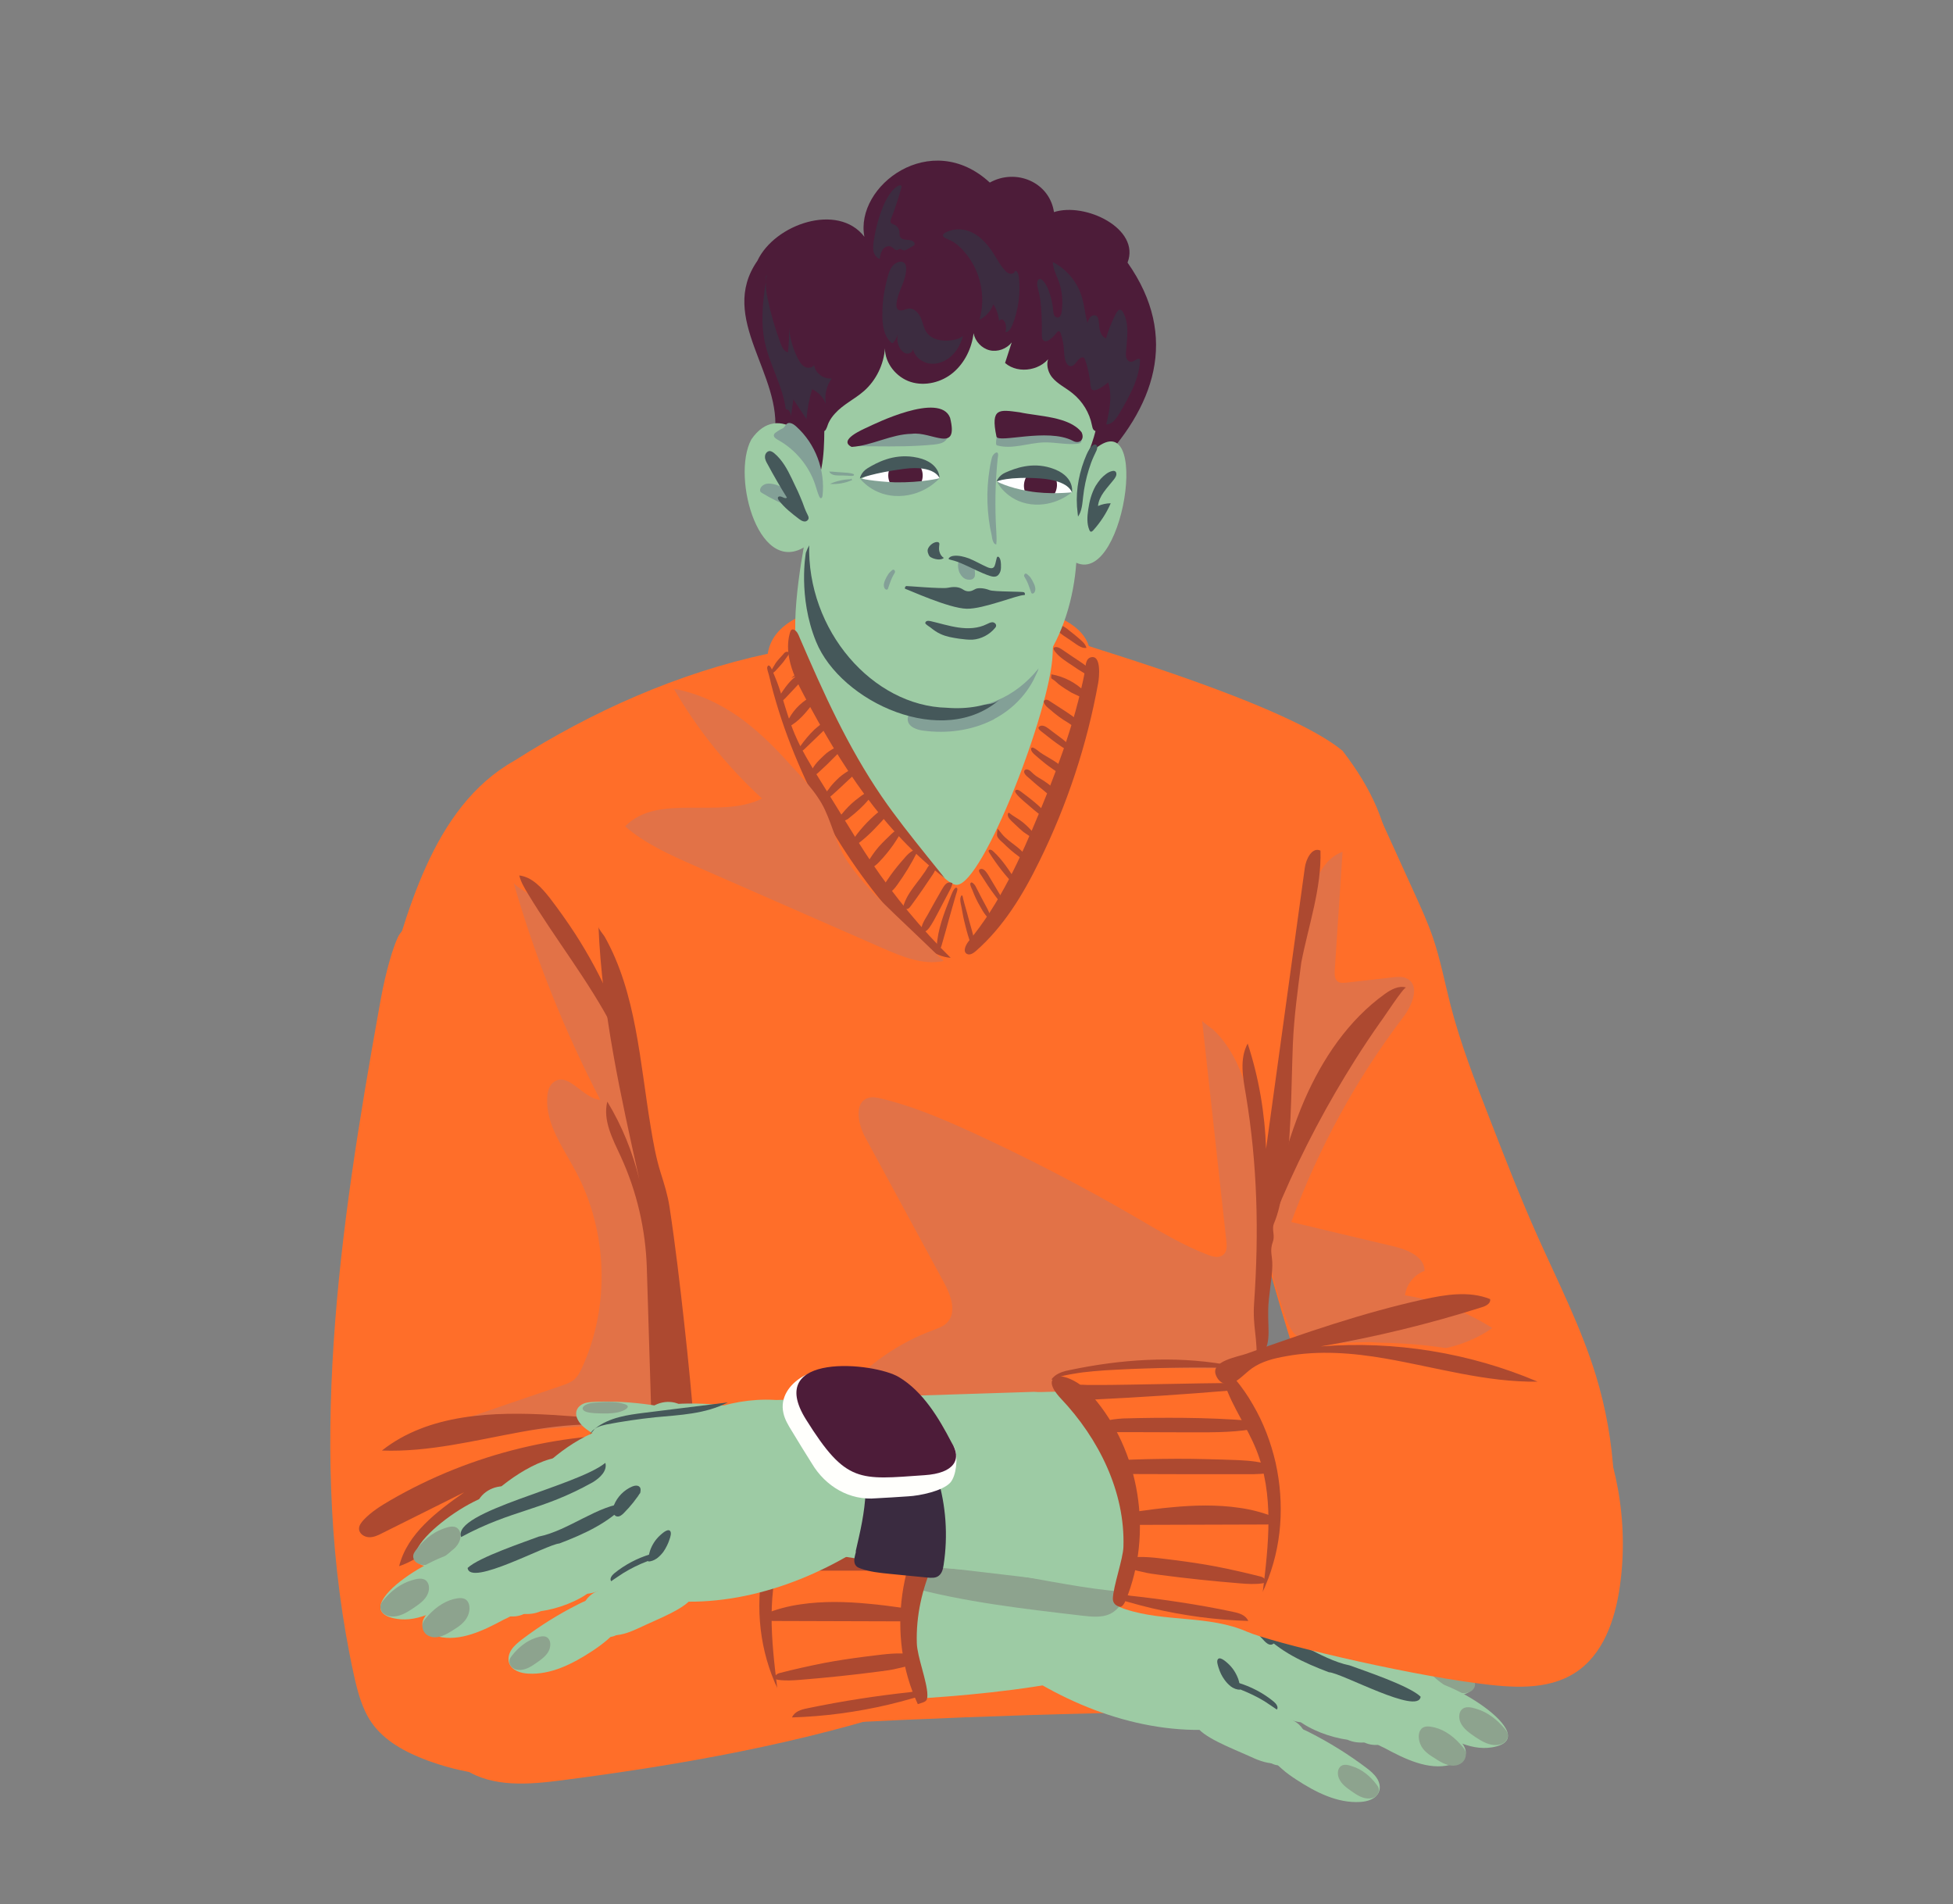 <?xml version="1.0" encoding="utf-8"?>
<!-- Generator: Adobe Illustrator 25.2.0, SVG Export Plug-In . SVG Version: 6.00 Build 0)  -->
<svg version="1.1" id="Layer_1" xmlns="http://www.w3.org/2000/svg" xmlns:xlink="http://www.w3.org/1999/xlink" x="0px" y="0px"
	 viewBox="0 0 998.2 973.2" style="enable-background:new 0 0 998.2 973.2;" xml:space="preserve">
<rect x="0" y="0" width="998.2" height="973.2" fill="#808080" stroke="none"/>
<style type="text/css">
	.st0{fill:#FF6E29;}
	.st1{fill:#E27247;}
	.st2{fill:#9DCBA4;}
	.st3{fill:#8DA38E;}
	.st4{fill:#45585A;}
	.st5{fill:#AD4930;}
	.st6{fill:#3A2B40;}
	.st7{fill:#FFFFFC;}
	.st8{fill:#4D1C39;}
	.st9{fill:#83A097;}
	.st10{fill:#3C2C40;}
	.st11{fill:#FFFEFF;}
	.st12{fill:#4E1C38;}
	.st13{fill:#82A295;}
</style>
<path class="st0" d="M619.7,476.9c-1.3,20.6,1.5,41.2,4.9,61.5c11.8,71.1,30.8,141.1,56.5,208.5c10.4,27.1,22.5,54.8,44.3,73.9
	c21.8,19.1,56,27.1,80.3,11.2c4.5-2.9,8.5-6.7,11.2-11.3c2.5-4.3,3.6-9.3,4.5-14.2c6.5-34.3,4.5-70.1-5.7-103.5
	c-7.5-24.5-19.2-47.5-29.7-70.9c-8.9-19.9-16.8-40.3-24.7-60.6c-7.4-19-14.8-38-19.9-57.8c-3-11.6-5.2-23.5-9.1-34.8
	c-2.6-7.6-6-15-9.3-22.3c-5.7-12.5-11.4-25.1-17.1-37.6c-4.2-9.2-8.5-18.6-15.1-26.3c-5.7-6.7-14-12.6-22.9-13.9
	c-3.8-0.5-6,1.7-8.4,4.3c-3.2,3.6-6.3,7.3-9.2,11.2c-11.5,15.4-20.1,32.9-25.3,51.4C622.2,455.7,620.4,466.2,619.7,476.9z"/>
<path class="st0" d="M659.2,846.8c-11.3,25.5-43.1,28.6-67.8,28.2c-86.4,1.2-175.5,5.8-261.8,11.1c-41.9-75.6,16.7-275.6-33.1-322.1
	c-25.9-25.9-72.1-32.2-101.4-52.9c12.5-42.8,25.3-98.5,67.9-122.4c39.4-25.1,83.7-44.8,129.4-54.6c6-39.5,110.1-26.3,140.1-22
	c9.5,3.2,20.9,8.2,24,18c-0.4,0.5,101,29.7,129.7,53.6c62.5,80.9-14.3,124.5-25.5,149.8c-23.9,50.2-6.4,53-10.5,108.5
	C644,713,638.7,778.7,659.2,846.8z"/>
<path class="st1" d="M614.4,521.5c4.1,37.6,8.3,75.1,12.4,112.7c0.3,2.5,0.4,5.4-1.5,7c-2.1,1.9-5.3,1.1-7.9,0.1
	c-13.1-5-25.2-12.4-37.4-19.5c-27.2-15.8-55.2-30.3-83.8-43.4c-14.9-6.8-30-13.2-45.9-17c-2.1-0.5-4.4-1-6.5-0.3
	c-7.4,2.2-5.3,13.3-1.6,20.1c13.4,24.7,26.8,49.4,40.2,74.1c3.6,6.6,6.9,15.6,1.5,20.8c-1.9,1.9-4.5,2.7-7,3.7
	c-35.3,12.9-63.2,44.6-71.5,81.3c-2,8.7-2.7,18.4,1.9,26c8,13.1,26.6,13.1,41.2,17.7c8.2,2.6,15.8,7.1,22,13.1
	c3.4,3.2,6.5,7,10.9,8.8c5.3,2.1,11.2,0.8,16.8-0.3c27.5-5.4,56.2-4.6,83.4,2.5c5.2,1.4,10.5,3,15.8,2.9c10.5-0.1,20.2-6.5,26.3-15
	c6.2-8.5,9.3-18.8,11.5-29c4.1-19.2,5.2-39,6.2-58.7c1-18.2,2-36.5,2.9-54.7c0.7-13.2,1.4-26.3,2-39.5c0.5-11.2,2.4-23.6,0.1-34.7
	c-0.7-3.3-2-6.5-2.9-9.7c-1.4-4.7-1.9-9.5-2.5-14.3c-1.3-10-3.4-20.1-7.3-29.5c-2.1-5-4.7-9.8-8-14.2c-1.6-2.1-3.3-4.1-5.2-5.9
	C619.7,525.7,614.5,522.4,614.4,521.5z"/>
<path class="st2" d="M412.2,272.5c0,0-9.4,44.2-4.2,62.6c5.1,18.3,67.6,117.7,81.1,117.1s47.8-89.6,48.9-117.7
	c1.2-28.1,1.2-53.4,0-52.5C536.8,282.9,412.2,272.5,412.2,272.5z"/>
<g id="рука_2_">
	<g>
		<path class="st2" d="M624.6,883.5c-39.3,3.8-79-11.5-110.6-34.3c-23.3-19.6-2.1-41.5,18-55.9c21.2-13.7,44.8-15.7,68-8.1
			c18.6,6.2,59.5,13.2,64.3,18.3c2.8,3-2.2,24.3-4.3,27.8C660.4,852.7,647.3,880.4,624.6,883.5z"/>
		<path class="st2" d="M611.2,881.5c-1.5-3.5-1.1-7.7,0.6-11.2c1.4-3,3.8-5.7,6.8-7.2c7.2-3.6,15.8-0.1,22.5,4.1
			c5.1,3.1,9.9,6.7,14.4,10.6c2.4,2.1,4.8,4.4,6.3,7.2c1.6,2.8,2.3,6.2,1.2,9.2c-1.6,4.5-6.7,7-11.5,7c-4.8,0-9.3-2-13.6-4
			C629.5,893.4,613.8,887.5,611.2,881.5z"/>
		<path class="st2" d="M569,799.8c1.1-16.5,35.8-17.5,50.5-16.6c17.3,5.2,4.7,21.1-7.2,25.8C596.8,815,567.7,819,569,799.8z"/>
		<path class="st2" d="M644.4,884c0.5-1.4,1-3.1,2.1-4.2c1.2-1.2,3.3-2,5-2.3c4.3-0.8,9.2,0.9,12.4,3.8c2.9,2.7,4.6,6.7,4.2,10.7
			c-0.4,4-2.9,7.7-6.6,9.2c-1.3,0.5-2.7,0.8-4.2,1c-2.1,0.2-4.2,0.2-6.2-0.5c-4.1-1.4-6.9-5.3-7.6-9.6
			C643.2,889.4,643.5,886.6,644.4,884z"/>
		<path class="st2" d="M655.1,903.9c-2.1-1.8-4-3.7-5.6-5.9c-1.1-1.5-2.4-3.2-2.7-5.1c-0.2-1.8,0.7-3.9,1.5-5.5
			c1.2-2.1,3-3.9,5.3-4.8c5.2-2,10.9,0.3,15.8,2.8c10.2,5.2,19.9,11.2,29,18.1c2,1.5,3.9,3.1,5.3,5.2s2,4.8,1.1,7
			c-1.4,3.6-5.7,5-9.6,5.2c-11.7,0.7-22.8-5-32.6-11.4C660,907.8,657.4,906,655.1,903.9z"/>
		<path class="st2" d="M628.5,804c-2.2-0.2-4.4-0.7-6.5-1.4c-1.4-0.5-3.1-1.1-4-2.3c-0.9-1.2-1-3.1-1-4.6c0-2.1,0.8-4.3,2.1-6.1
			c3.1-4,8.3-5.2,13-5.9c9.6-1.4,19.3-2,28.8-1.6c2.1,0.1,4.2,0.2,6,1c1.8,0.8,3.3,2.4,3.6,4.5c0.4,3.2-2.4,6.4-5.2,8.5
			c-8.5,6.4-19.1,7.9-29,8.2C633.7,804.3,631.1,804.3,628.5,804z"/>
		<path class="st3" d="M684.3,908.7c-0.7-1.8-0.8-4.2,0.6-5.7c1.6-1.8,4.4-1,6.3-0.3c4.9,1.5,9.1,5,12.3,9.2
			c0.5,0.6,0.9,1.2,1.1,1.9c0.4,1.3-0.1,2.8-1,3.8c-0.9,1-2.2,1.4-3.5,1.5c-3.3,0.3-6.4-1.6-9.2-3.6
			C688.4,913.7,685.5,911.8,684.3,908.7z"/>
		<path class="st3" d="M649.5,787.3c-2-0.5-4.3-1.4-5-2.4c-0.9-1.2,1.2-1.8,2.8-2.2c3.8-0.9,9.1-0.9,14.5-0.3
			c0.8,0.1,1.6,0.2,2.3,0.4c1.4,0.4,2.6,1.2,3,1.8c0.4,0.7,0.2,1.3-0.3,1.7c-1.3,1.2-4.7,1.4-7.8,1.5
			C656.1,788,652.8,788.2,649.5,787.3z"/>
		<path class="st2" d="M686.4,844.5c10.4-7,33.9,5.8,44.7,15.4c10.4,13.9-9.2,21.5-20.4,15.3C693.4,871.2,669.7,855.6,686.4,844.5z"
			/>
		<path class="st2" d="M659.5,861.5c0.5-1.4,1-3.1,2.1-4.2c1.2-1.2,3.3-2,5-2.3c4.3-0.8,9.2,0.9,12.4,3.8c2.9,2.7,4.6,6.7,4.2,10.7
			c-0.4,4-2.9,7.7-6.6,9.2c-1.3,0.5-2.7,0.8-4.2,1c-2.1,0.2-4.2,0.2-6.2-0.5c-4.1-1.4-6.9-5.3-7.6-9.6
			C658.2,866.9,658.6,864.1,659.5,861.5z"/>
		<path class="st2" d="M671.3,811.7c10.8-6,33.5,8.7,43.7,19.2c9.5,14.7-10.5,20.7-21.3,13.5C676.7,838.9,654,821.3,671.3,811.7z"/>
		<path class="st2" d="M721.9,840.6c-2,13.4-23.9,11.7-24.5-2C694.5,818.3,724.3,822.8,721.9,840.6z"/>
		<path class="st2" d="M637.3,796.3c-1.2,13.6-23.1,13.8-24.5,0.2C608.6,776.3,638.6,778.3,637.3,796.3z"/>
		<path class="st2" d="M643.7,796.3c10.8-6,33.5,8.7,43.7,19.2c9.5,14.7-10.5,20.7-21.3,13.5C649.1,823.5,626.5,805.9,643.7,796.3z"
			/>
		<path class="st2" d="M708.3,829.3c11.9-4,65.2,35,36,37.2c-11.7,0.9-23-7.3-32.3-14.5C703,846,692.7,835.6,708.3,829.3z"/>
		<path class="st3" d="M730.1,852.7c-0.7-2-0.6-4.6,1.1-6.1c2.1-1.8,5.3-0.6,7.5,0.2c5.7,2.1,10.4,6.3,13.9,11
			c0.5,0.7,1,1.4,1.2,2.2c0.4,1.5-0.3,3-1.5,4c-1.2,0.9-2.8,1.3-4.3,1.3c-4,0-7.5-2.4-10.7-4.8C734.5,858.5,731.2,856.1,730.1,852.7
			z"/>
		<path class="st2" d="M643,827c10.4-6.9,48.8,10.3,59.7,19.9c10.4,13.9-9.2,21.5-20.4,15.3C665,858.2,626.4,838.1,643,827z"/>
		<path class="st2" d="M738.5,869c-1.2,13.6-23.1,13.8-24.5,0.2C709.9,849.1,739.9,851.1,738.5,869z"/>
		<path class="st2" d="M662.3,860.7c9.9-7.9,34.1,2.6,45.6,11.2c11.3,12.9-7.7,22.4-19.2,17.2C671.2,886.7,646.5,873.4,662.3,860.7z
			"/>
		<path class="st2" d="M682.6,846.7c0.5-1.4,1-3.1,2.1-4.2c1.2-1.2,3.3-2,5-2.3c4.3-0.8,9.2,0.9,12.4,3.8c2.9,2.7,4.6,6.7,4.2,10.7
			c-0.4,4-2.9,7.7-6.6,9.2c-1.3,0.5-2.7,0.8-4.2,1c-2.1,0.2-4.2,0.2-6.2-0.5c-4.1-1.4-6.9-5.3-7.6-9.6
			C681.3,852.1,681.7,849.3,682.6,846.7z"/>
		<path class="st2" d="M716,880.3c-0.2,13.7-22.1,15.9-24.4,2.4C686.1,863,716.1,862.2,716,880.3z"/>
		<path class="st2" d="M724.3,859c11.6-5.1,67.1,29.3,38.2,34c-11.6,1.9-23.3-5.3-33.1-11.7C720.1,876.1,709.1,866.5,724.3,859z"/>
		<path class="st2" d="M633.2,850.4c9.9-7.9,34.1,2.6,45.6,11.2c11.3,12.9-7.7,22.4-19.2,17.2C642,876.4,617.4,863.1,633.2,850.4z"
			/>
		<path class="st2" d="M701.1,871.5c11.2-6.1,68.7,23,40.3,30.4c-11.4,3-23.6-3.1-33.8-8.6C698,889,686.5,880.5,701.1,871.5z"/>
		<path class="st3" d="M725.9,891.2c-0.9-2.2-1.2-5.2,0.2-7.2c1.7-2.4,4.8-1.7,7.1-1.2c5.6,1.4,10.5,5.2,14.4,10
			c0.6,0.7,1.1,1.4,1.4,2.3c0.5,1.6,0.1,3.5-0.9,4.8c-1,1.3-2.4,2-3.8,2.3c-3.7,0.7-7.3-1.2-10.6-3.4
			C730.8,897,727.3,894.9,725.9,891.2z"/>
		<path class="st3" d="M746.4,880.1c-0.8-2-0.9-4.8,0.7-6.4c1.9-2,5.2-1.1,7.5-0.4c5.8,1.7,10.8,5.7,14.6,10.3
			c0.5,0.7,1.1,1.4,1.3,2.2c0.5,1.5-0.1,3.2-1.2,4.3c-1.1,1.1-2.7,1.6-4.2,1.7c-3.9,0.3-7.6-1.8-10.9-4
			C751.3,885.8,747.8,883.5,746.4,880.1z"/>
		<path class="st4" d="M646.4,869.5c-3.9-2.4-8-4.3-12.2-6c-1.2-0.5-5-1-5.5-2.3c-0.8-2.1,3-1.5,3.9-1.3c6.7,2,13.1,5.3,18.5,9.8
			c1.2,1,2.5,2.8,1.5,4C652.7,873.7,647,869.9,646.4,869.5z"/>
		<path class="st4" d="M726.1,867.1c-5.7-5.6-29.2-13.4-36.3-16c-15.4-3.1-30.6-16.5-45.1-17.1c9.1,10,21.8,15.8,34.5,20.6
			C685.5,854.8,725,876.7,726.1,867.1z"/>
		<path class="st4" d="M729.4,851.1c4.9-13-59-25.9-73.7-37.9c-1.2,4.1,2.8,7.7,6.4,9.9C688.8,838,703,837,729.4,851.1z"/>
		<path class="st4" d="M625.9,858.5c-1.4-1.9-2.4-4-3.1-6.3c-0.3-1.1-1.2-3.4-0.2-4.4c1.3-1.2,4.3,1.7,5.1,2.4
			c2.4,2.2,4.1,4.9,5.2,7.9c0.6,1.8,0.9,3.6,0.9,5.4C630.5,863.6,627.7,861,625.9,858.5z"/>
		<path class="st4" d="M639.5,831c-0.5-0.9-1.1-1.7-1.5-2.7s-0.4-2.1,0.3-2.9c0.9-1,2.5-0.7,3.8-0.2c4.2,1.8,7.6,5.3,9.3,9.5
			c0.4,1.1,0.8,2.2,0.6,3.4c-0.2,1.1-1,2.2-2.2,2.4c-1.3,0.2-2.5-0.8-3.4-1.7c-3.5-3.5-6.6-7.4-9.2-11.6"/>
		<path class="st4" d="M660.8,795.8c-7.4-5.7-16.5-6.9-25.2-8c-14.2-1.8-28.4-3.5-42.6-5.3c11.6,5.9,24.6,6.3,37.2,7.6
			c8.4,0.8,16.7,2,25,3.7c3.2,0.6,6.9,1.7,8.4,5.2"/>
	</g>
	<path class="st2" d="M428.9,777c-20.5-0.6-43.2-0.5-58.2,13.4c-7.2,6.6-11.7,15.7-15.1,24.8c-4,10.5-6.9,21.7-5.9,32.8
		c1,11.2,6.4,22.4,15.9,28.2c16.6,10.2,76.4-6.7,98.7-7.9c23.9-1.2,60.8-4.6,84.1-10c14.3-3.3,23.8-11.4,33.6-22.4
		c10.6-11.9,15.1-27.8,7.8-42.6c-2.2-4.5-5.2-8.4-9.9-10.2c-5.9-2.2-12.7-1.9-18.9-2.1c-20.8-0.7-41.5-1.3-62.3-2
		c-20.7-0.7-41.4-1.3-62.1-2C434,777.1,431.5,777,428.9,777z"/>
</g>
<path class="st0" d="M193.7,515.7c-20.2,112.5-37.3,228.7-12.8,340.4c1.9,8.5,4.1,17.1,9,24.2c6.6,9.5,17.4,15.2,28.3,19.3
	c17.6,6.5,36.7,9.6,55.2,6.6c18.5-3,36.3-12.6,47.3-27.8c5.7-7.9,9.5-17,12.4-26.2c8.4-26.6,10.1-54.8,10.8-82.7
	c1.5-69.3-3.4-138.7-14.6-207c-4.1-24.6-9.2-49.8-22.7-70.8c-13.5-21-37.3-37.1-62.1-34.8c-11.1,1-21.6,5.7-30.5,12.2
	c-3.6,2.5-8.9,5.9-10.7,10c-2.3,5.1-3.9,10.8-5.3,16.1C196.2,502,194.9,508.9,193.7,515.7z"/>
<path class="st0" d="M342.1,735.4c18,0,36.2,1.4,53.4,6.9c6,1.9,11.9,4.3,18.1,5.5c6.5,1.2,13.2,1.1,19.9,1
	c18.6-0.3,37.3,0.1,55.9,1.2c6,0.3,13.3,1.6,15.4,7.3c-33.1,22-47.2,68.7-31.8,105.4c0.5,1.2,1,2.5,0.9,3.8
	c-0.3,2.9-3.5,4.4-6.3,5.4c-58.4,19.2-119.2,30-180.2,37.9c-16.9,2.2-35.3,3.8-49.6-5.4c-14.3-9.3-20.5-27.1-22.9-44
	c-2.4-16.6-2-33.7,1-50.2c1.3-7.2,3.2-14.3,5.1-21.3c1.1-4.2,2.2-8.5,4.3-12.3c4.9-9.2,15.5-15.4,24.2-20.3
	c13-7.3,27.2-12.3,41.8-15.5c14.8-3.3,30-4.8,45.2-5.1C338.3,735.4,340.2,735.4,342.1,735.4z"/>
<path class="st1" d="M668.2,468.5c1.9-13.1,5.6-28.6,18-33.2c-1.3,20.2-2.7,40.5-4,60.7c-0.1,2-0.1,4.4,1.5,5.6
	c1.2,0.9,2.8,0.7,4.3,0.6c7.9-0.9,15.8-1.8,23.6-2.7c2.6-0.3,5.4-0.6,7.7,0.7c6.6,3.6,2.5,13.6-2,19.5
	c-24.2,31.8-43.5,67.3-57.3,104.8c17.5,4.2,35,8.4,52.5,12.5c7,1.7,15.7,5.3,15.6,12.5c-5.3,1.9-9.3,6.9-10,12.5
	c15.8,2.4,31.1,8.1,44.6,16.7c-25,17.6-58.7,13.1-88.8,7.9c-4.1-0.7-8.4-1.5-11.5-4.2c-2.8-2.5-4.2-6.2-5.5-9.8
	c-8.3-23.9-14.8-50.3-8.8-75.5c1.4-5.9,3-11.2,3.9-17.2c1-7.1,2-14.2,3.1-21.3c2-14.1,4.1-28.3,6.1-42.4
	C663.7,500.3,666,484.4,668.2,468.5z"/>
<path class="st5" d="M403.4,336.6c1.3,6.7,4.4,12.9,7.6,18.9c18.5,35,40.4,69.3,71.9,93.3c-3-3.8-6.1-7.5-9.1-11.3
	c-8-10-16-20-23.2-30.5c-8.6-12.6-16.1-25.9-22.9-39.5c-6.8-13.6-12.9-27.5-18.9-41.4c-0.6-1.5-1.3-3.4-2.8-4.2
	c-1.8-0.9-2.1,1-2.5,2.4C402.5,328.3,402.6,332.6,403.4,336.6z"/>
<path class="st5" d="M531.2,415.3c-9.6,23.2-20.1,46.4-36.1,65.7c-1.6,2-3.1,5.3-0.9,6.5c1.5,0.8,3.2-0.3,4.5-1.4
	c14.2-12.4,24.2-28.9,32.5-45.9c14.2-28.8,24.4-59.6,30.1-91.2c0.5-2.6,1.8-14.9-4-13c-2.6,0.9-2.4,4.7-2.8,7
	c-0.6,3.5-1.4,6.9-2.2,10.3c-3.2,13.7-7.6,27-12.5,40.2C537.1,400.8,534.2,408.1,531.2,415.3z"/>
<path class="st5" d="M464.4,476.2c5.9,6.3,12.9,12.6,21.5,13.3c-15-14.8-28.6-31.2-40.4-48.7c-4.8-7.1-9.2-14.3-13.7-21.6
	c-4.4-7.1-8.7-14.2-13.1-21.2c-4.6-7.4-9.1-14.8-12.5-22.8c-2.6-6.2-4.5-12.7-6.5-19.2c-1-3.2-2.1-6.5-3.4-9.6
	c-0.6-1.6-1.3-3.1-2-4.7c-0.4-0.8-1.4-2.6-2.1-0.9c-0.4,0.9,0.6,3.2,0.8,4.2c0.4,1.5,0.8,3,1.1,4.5c0.8,3.1,1.6,6.1,2.5,9.1
	c1.8,6.1,3.8,12.1,6,18c4.4,11.8,9.5,23.3,15.3,34.5c5.8,11.1,12.4,21.9,19.6,32.2c7.2,10.3,15.1,20.2,23.7,29.5
	C462.3,474,463.4,475.1,464.4,476.2z"/>
<path class="st5" d="M496.4,483c0.2,0.5,0.6,1.1,1.1,0.8c0.8-2.7,0-5.5-0.7-8.1c-0.9-3.1-1.7-6.2-2.6-9.4c-0.4-1.5-0.9-3.1-1.3-4.6
	c-0.2-0.8-0.4-1.6-0.6-2.3c-0.1-0.3-0.2-1.6-0.6-1.8c-0.6-0.2-0.9,1.6-0.9,1.9c0,1.5,0.4,3,0.7,4.5c0.5,3,1.1,6,1.9,9
	C494.2,476.4,495.2,479.7,496.4,483z"/>
<path class="st5" d="M503.8,467.7c0.4,0.6,1,1.2,1.8,1.2c0.6-1.5-0.2-3-0.9-4.4c-2.1-3.9-4.2-7.8-6.2-11.8c-0.3-0.5-1.9-2.6-2.5-1.3
	c-0.4,0.8,0.7,2.8,1,3.5c1.1,2.9,2.4,5.7,4,8.4C501.8,464.8,502.7,466.3,503.8,467.7z"/>
<path class="st5" d="M512.8,463.2c0.6-2-0.5-4-1.6-5.8c-2.1-3.5-4.1-6.9-6.2-10.4c-0.8-1.2-2.3-3.6-4.1-2.8
	c-1.3,0.5,0.1,2.4,0.6,3.1c2.2,3.5,4.5,7,7,10.3c0.7,1,1.4,1.9,2.1,2.8C510.8,460.8,512.8,462.9,512.8,463.2z"/>
<path class="st5" d="M519.6,453.3c0.7-1,0-2.5-0.6-3.5c-3.3-5.2-6.7-10.4-11.2-14.6c-0.5-0.5-1.4-1.2-2.1-0.9
	c-0.7,0.3-0.4,0.9-0.1,1.4c0.9,1.5,1.9,3,2.9,4.4c2.1,3,4.4,6,6.8,8.7C516.7,450.3,518.1,451.8,519.6,453.3z"/>
<path class="st5" d="M525.3,441c0.2-0.6,0-1.2-0.2-1.8c-2.3-5.8-9.1-8.2-13-13c-0.8-0.9-1.4-1.9-2.3-2.7c0.1,0.1-0.2,2.1-0.2,2.5
	c0,0.5-0.1,1,0.1,1.4c0.5,1.3,2,2.5,3,3.4c2.5,2.5,5.1,4.8,7.9,6.8C522,438.9,523.7,440,525.3,441z"/>
<path class="st5" d="M528.4,428.8c0.8,0.5,1.7,1,2.6,1c0.3-0.6-0.2-1.3-0.7-1.8c-2.8-3.3-5.7-6.6-9.2-9c-1.6-1.1-3.3-2-4.8-3.2
	c-0.4-0.4-0.8-0.7-1.1-0.1c-0.2,0.5-0.1,1.2,0.1,1.7c0.7,1.5,2.5,2.9,3.6,4c1.3,1.3,2.8,2.6,4.2,3.8
	C524.9,426.4,526.6,427.6,528.4,428.8z"/>
<path class="st5" d="M537,420.4c0.4-1.1-0.3-2.4-1.1-3.3c-4-5-9.2-8.9-14.3-12.7c-0.8-0.6-1.8-1.1-2.6-0.5c-1.3,1.1,4.9,6.1,5.6,6.7
	c2.5,2.2,5.1,4.4,7.8,6.4C533.9,418.2,535.4,419.3,537,420.4z"/>
<path class="st5" d="M535,405.3c2.3,1.9,4.7,3.9,7.6,4.5c0.6-1.3-0.3-2.7-1.2-3.8c-2.2-2.7-4.9-5-7.8-6.9c-1.8-1.2-3.8-2.1-5.4-3.6
	c-1-0.9-2-2.2-3.4-2.3c-1.2,0-1.6,0.9-1.2,1.9c0.6,1.3,2,2.2,3,3.1c1.3,1.2,2.6,2.3,3.9,3.4C532,402.8,533.5,404,535,405.3z"/>
<path class="st5" d="M543.6,396.5c0.4,0.2,0.9,0.5,1.3,0.2c0.6-0.3,0.4-1.2,0.1-1.7c-1.6-2.9-4.3-5-7.2-6.7
	c-2.1-1.3-4.2-2.4-6.2-3.8c-0.6-0.4-4.5-4-4.6-1.7c-0.1,1.7,2.7,3.5,3.7,4.5c1.9,1.6,3.8,3.2,5.9,4.7
	C538.8,393.6,541.2,395.1,543.6,396.5z"/>
<path class="st5" d="M548.2,385.1c0.3,0.2,0.8,0.4,1.1,0.1c0.4-0.3,0.2-0.9-0.1-1.2c-2.1-3.2-5.2-5.6-8.3-7.9
	c-1.7-1.2-3.3-2.5-4.9-3.7c-1.2-0.9-3.3-2.3-4.8-1.1c-1.4,1,1.1,2.5,1.8,3.1c3.1,2.5,6.3,5,9.6,7.2
	C544.4,382.8,546.3,384,548.2,385.1z"/>
<path class="st5" d="M551.7,372.7c0.3,0.1,0.6,0.3,0.9,0.1c0.3-0.1,0.5-0.5,0.5-0.9c0.1-1.8-1.3-3.2-2.7-4.2
	c-3.4-2.7-7.1-5-10.8-7.4c-1-0.7-2.1-1.3-3.1-2c-0.7-0.5-1.6-1-2.5-0.5c-0.5,0.3-0.6,0.8-0.4,1.3c0.5,1.5,2.1,2.7,3.2,3.6
	c2.8,2.5,5.9,4.8,9.2,6.7C547.9,370.8,549.8,371.8,551.7,372.7z"/>
<path class="st5" d="M551.5,355.8c1.4,0.6,2.8,1.1,4.3,0.9c0.5-1.1-0.4-2.3-1.2-3.1c-4.7-4.7-10.8-7.9-17.3-9c0.1,0-0.1,1.7,0,1.9
	c0.2,0.4,0.5,0.5,0.8,0.7c1,0.6,2,1.6,2.9,2.4c2.1,1.6,4.3,3,6.5,4.3C548.8,354.5,550.1,355.2,551.5,355.8z"/>
<path class="st5" d="M554.1,344c1,0.6,2.6,1,3.1,0c0.3-0.6-0.1-1.4-0.5-2c-1.2-1.5-2.8-2.6-4.3-3.6c-2.9-1.9-5.8-3.9-8.6-5.8
	c-1.2-0.8-3.2-2.4-4.8-1.8c-1.2,0.4,0,1.9,0.4,2.4c2.3,2.9,5.8,5,8.8,7C550.1,341.5,552,342.8,554.1,344z"/>
<path class="st5" d="M550,329.2c1.6,1.1,3.4,2.2,5.3,1.9c-0.5-2-2.2-3.4-3.7-4.7c-1.6-1.4-3.2-2.7-4.9-4c-1.5-1.3-3.2-2.6-5.1-3
	c-0.6-0.1-3.1-0.7-3.3,0.4c-0.1,0.9,1.3,2,1.9,2.4c1.1,1,2.4,1.9,3.6,2.8C545.8,326.3,547.9,327.7,550,329.2z"/>
<path class="st5" d="M393.6,344.1c0.9,0.3,1.9-0.4,2.6-1.1c1.4-1.5,2.8-3,4.1-4.6c0.6-0.8,1.2-1.6,1.8-2.5c0.3-0.5,1.4-1.6,1.2-2.2
	c-0.1-0.5-0.8-0.7-1.3-0.6c-0.8,0.1-1.3,0.8-1.8,1.4c-1.3,1.4-2.6,2.8-3.7,4.3C396.3,339.1,393.3,344,393.6,344.1z"/>
<path class="st5" d="M408.7,344.4c-4.7,2.6-7.8,7.4-10.7,11.9c-0.3,0.5-0.7,1.3-0.3,1.8c0.2,0.3,0.6,0.4,0.9,0.4
	c1.2,0,2.1-1,2.9-1.8c2.1-2.2,4.1-4.4,6.2-6.6c1.5-1.7,3.1-3.4,3.9-5.5c0.1-0.3,0.2-0.6,0.1-0.9c-0.2-0.6-1.1-0.6-1.8-0.4
	c-2.1,0.6-4,1.7-5.4,3.3"/>
<path class="st5" d="M413.9,356.5c-5.1,2.8-9.3,7.4-11.6,12.7c-0.1,0.3-0.3,0.6-0.2,0.9c0.1,0.6,0.7,0.9,1.3,0.9s1.1-0.3,1.5-0.6
	c4.9-3.2,8.4-8,11.9-12.6c0.4-0.6,0.9-1.2,0.9-2c-2.9,0-5.6,1.7-8,3.3"/>
<path class="st5" d="M409,381.4c-0.5,0.6-0.9,1.6-0.3,2.2c0.6,0.6,1.7,0,2.3-0.6c2.7-2.6,5.3-5.1,8-7.7c1.3-1.3,2.7-2.6,4-3.8
	c0.9-0.9,2.1-1.8,2-3.2c-0.2-3-7.9,3.8-8.7,4.5C413.6,375.4,411.2,378.3,409,381.4z"/>
<path class="st5" d="M414.1,396.5c1.5,0.5,3-0.6,4.1-1.6c3.1-2.8,6-5.6,8.9-8.6c1.4-1.4,2.9-2.8,4.2-4.3c0.2-0.3,1-1,0.6-1.4
	c-0.7-0.8-4,1-4.6,1.3c-2.3,1.1-4.5,2.5-6.3,4.3C418.2,388.8,414.5,392.4,414.1,396.5z"/>
<path class="st5" d="M420.3,408.4c1.7,0.6,3.4-0.6,4.7-1.8c3.1-2.7,6-5.5,9-8.3c0.7-0.7,5.9-4.9,4.6-6.2c-0.9-0.9-4,1.2-4.7,1.7
	c-2.4,1.4-4.6,3-6.5,5c-1.4,1.4-2.8,2.9-3.9,4.6C423,403.7,420.2,408.4,420.3,408.4z"/>
<path class="st5" d="M434.3,417.8c3.4-2.7,6.8-5.7,9.6-9.1c0.4-0.5,3.6-4.6,1.1-4.3c-2.2,0.2-4.5,2.1-6.1,3.3
	c-2.6,1.9-4.9,4-7.1,6.5c-0.8,0.9-1.5,1.8-2.2,2.6c-0.5,0.7-1.5,1.6-1.5,2.6c0,1.8,4.4-0.3,5.2-0.8
	C433.5,418.4,433.9,418.1,434.3,417.8z"/>
<path class="st5" d="M434.6,431.2c-0.2,0.3-0.4,0.8-0.2,1c0.1,0.2,0.4,0.2,0.6,0.2c1.5,0.1,2.9-0.8,4.1-1.7
	c5.4-4.1,10-9.2,14.5-14.3c0.4-0.5,0.9-1,0.9-1.7c0-1-1.1-1.6-2.1-1.6c-1.4,0.1-2.7,1.2-3.7,2.1c-1.3,1.1-2.6,2.2-3.8,3.4
	c-2.5,2.4-4.8,5-6.9,7.7C436.8,428,435.6,429.6,434.6,431.2z"/>
<path class="st5" d="M441.6,444.2c3.3,0.5,6.2-1.9,8.4-4.4c2.4-2.5,4.6-5.3,6.6-8.1c1-1.5,2-3,2.9-4.5c0.5-0.9,2.3-3.4,0.1-3.1
	c-2.5,0.3-3.5,1.7-5.2,3.3c-2.4,2.3-4.7,4.5-6.8,7.2C445.3,437.6,443.3,440.8,441.6,444.2z"/>
<path class="st5" d="M453.8,449.3c-1.3,1.8-2.5,3.8-2.7,6c0,0.3,0,0.5,0.1,0.8c0.3,0.7,1.2,0.8,2,0.6c2.4-0.5,4-2.6,5.4-4.5
	c3.8-5.3,7.2-10.8,10.1-16.6c1.2-2.4-1.4-1.3-2.6-0.6c-2.3,1.4-4,3.8-5.8,5.8C458,443.5,455.8,446.3,453.8,449.3z"/>
<path class="st5" d="M468.7,451c-2.6,3.4-5.2,6.9-6.6,10.9c-0.3,0.7-0.5,1.6,0,2.2c0.5,0.6,1.4,0.6,2,0.3c0.7-0.3,1.1-1,1.6-1.6
	c3.9-5.3,7.6-10.7,11.2-16.1c0.6-1,1.5-2.3,1.1-3.5c-0.3-0.9-1.6-1.5-2.5-1.2c-0.8,0.2-1.3,1.1-1.7,1.8c-0.6,1.1-1.3,2.1-2,3
	C470.8,448.3,469.8,449.6,468.7,451z"/>
<path class="st1" d="M262.5,451c11,38.4,25.9,75.6,44.3,111.1c-8.9-0.7-16.1-14.3-23.5-9.3c-2.6,1.7-3.5,5.1-3.6,8.2
	c-0.8,13.7,8.2,25.6,14.6,37.7c16.3,30.5,17.6,68.6,3.3,100c-1,2.3-2.2,4.6-4.1,6.3c-1.9,1.6-4.2,2.4-6.6,3.2
	c-17.9,6.1-35.9,12.2-53.8,18.4c30.9,12.5,68.1-6,98.6,7.5c1.9,0.8,3.8,1.8,5.8,1.4c3.8-0.7,5.2-5.2,5.7-9
	c5.8-46-18.7-91.1-16.7-137.4c0.5-11.6,2.5-23.5,0-35c-1.9-8.7-5.3-17.3-8.1-25.7c-6.6-19.7-17.1-38.1-30.6-53.8
	c-3.8-4.4-7.7-8.5-11.9-12.4c-2.2-2-4.4-4-6.6-5.9C267.8,455.2,262.9,452.5,262.5,451z"/>
<path class="st5" d="M472.6,470.1c-1,1.9-2.1,4-1.4,6c1.5,0.6,2.9-0.8,3.8-2c1.7-2.4,3-5,4.4-7.6c1.8-3.4,3.5-6.8,5.3-10.1
	c0.8-1.6,1.9-3.3,2.1-5.1c-2.9-1.2-4.1,1.2-5.4,3.3c-1.9,3.3-3.8,6.6-5.6,9.9C474.8,466.4,473.7,468.3,472.6,470.1z"/>
<path class="st3" d="M563.8,810.7c-27.8-3.3-55.5-6.5-83.2-9.8c-3.9-0.5-8-0.9-11.6,0.6s-6.4,5.7-4.9,9.4
	c29.1,7.9,59.2,11.3,89.1,14.8c5.3,0.6,11.4,1.3,16-2c3.5-2.5,7.2-7.5,2.4-10.6C569.3,811.7,566.4,811,563.8,810.7z"/>
<path class="st5" d="M485.6,458.9c-3.1,7.9-6.3,16-6.8,24.5c0,0.7,0.1,1.7,0.8,1.8c0.8,0.1,1.2-0.8,1.5-1.5
	c1.5-5.1,2.9-10.2,4.3-15.3c0.7-2.6,1.5-5.1,2.2-7.7c0.4-1.3,0.7-2.5,1.1-3.8c0.2-0.6,1-2.6,0.4-3.1
	C487.7,452.7,485.9,458.2,485.6,458.9z"/>
<path class="st5" d="M305.9,473.6c1.8,43.7,11.4,86.7,20.9,129.3c-3.4-14-8.9-27.6-16.4-39.9c-2.4,9.6,2.8,19.2,6.9,28.1
	c8.2,17.8,12.7,37.3,13.3,56.9c0.9,29.4,1.8,58.8,2.7,88.1c7.4,0.4,14.7,0.3,22.1-0.4c-1.6-19.9-3.5-39.8-5.7-59.6
	c-2.2-19.8-4.5-39.6-7.5-59.3c-0.9-6-2.7-11.7-4.5-17.4c-2.4-7.6-3.8-15.5-5.1-23.4c-2.8-16.8-4.6-33.7-7.8-50.4
	c-3.1-16.3-7.6-32.5-15.8-47C308.4,477.6,305.9,474.8,305.9,473.6z"/>
<path class="st5" d="M397.3,863c-3-24.4-5.9-50,3.3-72.8c4.6-11.5,12.1-21.7,16.1-33.5c0.5-1.4,2.2-6.3-0.2-6.7
	c-2-0.3-4.2,3-5.2,4.2c-3.4,4.1-6.4,8.4-9,13c-5.4,9.2-9.2,19.3-11.6,29.7c-2.3,10.4-3.1,21.1-2.3,31.7c0.8,10.6,3.3,21.1,7.5,31
	C396.2,860.6,397.2,862,397.3,863z"/>
<path class="st5" d="M484.4,762.9c-25.3,29-31.5,73.2-15.3,108c4-1.3,4.9-1.2,4.9-4.7c-0.1-6.9-5.2-19.5-5.4-26.4
	c-0.9-28.1,12.6-55.3,32-75.8c2-2.1,7.5-8.5,2.8-10.8c-3.4-1.7-9.2,1.4-11.9,3.2C488.8,758.3,486.5,760.5,484.4,762.9z"/>
<path class="st5" d="M282.4,723.1c-30.3-1.8-63.4-0.6-87.2,18.2c23.9,0.9,47.5-5.2,71.1-9.5s48.5-6.5,71,1.6
	c-47.9-2.5-96.4,9.3-137.9,33.4c-4.8,2.8-9.6,5.8-13.4,9.8c-1.3,1.4-2.6,3-2.5,4.9c0.2,2.4,2.7,4,5.1,4.1c2.4,0.1,4.7-1,6.8-2.1
	c14-7,27.9-13.9,41.9-20.9c-14,9.9-29.1,21.1-33.3,37.8c11.9-4.1,21.1-13.3,30.8-21.3c28.7-23.5,64.9-37.7,101.9-39.8
	c3.3-0.2,11.7-0.4,11.8-5.3c0.1-4.9-8.3-4.8-11.4-5.2c-11.5-1.7-23.1-3.1-34.8-4.2C295.6,724,289,723.5,282.4,723.1z"/>
<path class="st5" d="M415.3,756.1c-1.6,0-3.8,0.6-3.6,2.1c0.1,1.3,1.8,1.7,3,1.8c22.7,1.9,45.5,3.4,68.3,4.5
	c3.6,0.2,12.6,0.2,13.5-4.9c0.6-3.5-7.9-2.5-9.8-2.5c-15.1,0.1-30.2-0.4-45.3-0.6C432.7,756.3,424,756.2,415.3,756.1z"/>
<path class="st5" d="M403.1,775.4c-2.2,0.2-5.2,1.2-4.9,3.4c11.4,2.6,23.2,2.5,34.9,2.5c10.4,0,20.9-0.1,31.3-0.1
	c5.1,0,10.3,0.1,15.4-0.2c1.1-0.1,6.6,0.1,5.5-2.1c-0.8-1.7-4.9-2.6-6.5-3.1c-3.4-1-6.7-1.4-10.2-1.6c-10.3-0.3-20.7-0.4-31-0.3
	C426.1,774,414.6,774.5,403.1,775.4z"/>
<path class="st5" d="M410,795.5c-5.8,0.3-11.7,0.7-17,2.9c-1.2,0.5-2.6,1.8-1.9,2.9c4.6,1.4,9.6,1.4,14.4,1.4
	c21.1,0,42.2,0,63.3-0.1c2.3,0,4.9-0.2,6.5-1.9c1-1.1,1-3,0.2-4.1c-1.1-1.5-3.2-1-4.8-1.1c-4.9-0.2-9.7-0.4-14.6-0.5
	c-9.9-0.2-19.7-0.3-29.6,0C421,795.1,415.5,795.3,410,795.5z"/>
<path class="st5" d="M390.5,825c-0.8,2.2,2.5,3.4,4.8,3.4c22.2,0.1,44.3,0.1,66.5,0.2c2.1,0,4.4,0,6-1.4c1.3-1.1,1.9-4.1,0-4.9
	c-0.7-0.3-1.7-0.1-2.5-0.1c-1.4-0.1-2.7-0.3-4-0.5c-5.8-0.8-11.6-1.6-17.4-2.1c-11.5-1.1-23.2-1.4-34.7,0.3
	C402.8,820.8,396.4,822.5,390.5,825z"/>
<path class="st5" d="M398.5,855c-1.3,0.3-2.9,1.5-2.3,2.7c0.3,0.6,1,0.7,1.6,0.8c3.6,0.5,7.3,0.3,11,0c13.6-1.1,27.2-2.5,40.8-4.3
	c3.2-0.4,6.3-0.8,9.4-1.6c2.5-0.6,6.8-1.2,8.4-3.5c2.6-3.8-5.2-4.1-7-4.1c-6.2-0.1-12.6,1-18.8,1.7c-6.9,0.9-13.7,1.9-20.5,3.2
	C413.5,851.4,405.9,853.1,398.5,855z"/>
<g id="рука_1_">
	<g>
		<path class="st2" d="M305.1,765.8c-2.1-3.5-7.1-24.8-4.3-27.8c4.8-5.1,45.7-12.1,64.3-18.3c23.2-7.6,46.8-5.6,68,8.1
			c20.1,14.4,41.2,36.3,18,55.9c-31.7,22.8-71.3,38-110.6,34.3C317.8,814.8,304.7,787,305.1,765.8z"/>
		<path class="st2" d="M327.2,831.7c-4.3,2-8.9,4-13.6,4c-4.8,0-9.9-2.5-11.5-7c-1.1-3-0.4-6.4,1.2-9.2c1.6-2.8,3.9-5.1,6.3-7.2
			c4.5-3.9,9.3-7.5,14.4-10.6c6.8-4.2,15.4-7.7,22.5-4.1c3,1.5,5.3,4.1,6.8,7.2c1.7,3.5,2.1,7.7,0.6,11.2
			C351.3,821.8,335.5,827.7,327.2,831.7z"/>
		<path class="st2" d="M352.8,743.3c-11.9-4.7-24.5-20.6-7.2-25.8c14.7-0.9,49.4,0.2,50.5,16.6C397.4,753.4,368.3,749.4,352.8,743.3
			z"/>
		<path class="st2" d="M321.5,826.5c-0.7,4.2-3.5,8.2-7.6,9.6c-2,0.7-4.1,0.7-6.1,0.5c-1.4-0.2-2.8-0.4-4.1-1
			c-3.7-1.5-6.2-5.3-6.6-9.2c-0.4-3.9,1.3-8,4.2-10.7c3.2-2.9,8.1-4.6,12.4-3.8c1.7,0.3,3.7,1.1,5,2.3c1.1,1.1,1.6,2.8,2.1,4.2
			C321.5,821,321.9,823.8,321.5,826.5z"/>
		<path class="st2" d="M302.5,843.9c-9.8,6.4-20.9,12.1-32.6,11.4c-3.8-0.2-8.2-1.6-9.6-5.2c-0.9-2.3-0.2-5,1.1-7
			c1.4-2.1,3.3-3.6,5.3-5.2c9.1-6.9,18.8-13,29-18.1c4.9-2.5,10.7-4.8,15.9-2.8c2.3,0.9,4.1,2.7,5.3,4.8c0.9,1.6,1.8,3.6,1.5,5.5
			c-0.3,1.9-1.6,3.6-2.7,5.1c-1.6,2.2-3.5,4.1-5.6,5.9C307.6,840.4,305.1,842.2,302.5,843.9z"/>
		<path class="st2" d="M328.7,738.6c-9.9-0.3-20.4-1.8-29-8.2c-2.8-2.1-5.5-5.2-5.2-8.5c0.2-2.1,1.8-3.7,3.6-4.5
			c1.8-0.8,3.9-0.9,6-1c9.5-0.4,19.1,0.2,28.8,1.6c4.7,0.7,9.9,1.9,13,5.9c1.4,1.8,2.1,4,2.1,6.1c0,1.5-0.1,3.5-1,4.6
			c-0.9,1.2-2.6,1.8-4,2.3c-2.1,0.8-4.3,1.2-6.5,1.4C334,738.6,331.4,738.6,328.7,738.6z"/>
		<path class="st3" d="M274.2,849.8c-2.8,2-5.9,3.9-9.2,3.6c-1.3-0.1-2.6-0.6-3.5-1.5c-0.9-1-1.4-2.5-1-3.8c0.2-0.7,0.7-1.4,1.1-1.9
			c3.2-4.1,7.4-7.6,12.3-9.2c2-0.6,4.7-1.5,6.3,0.3c1.4,1.5,1.2,3.9,0.6,5.7C279.6,846.1,276.6,848.1,274.2,849.8z"/>
		<path class="st3" d="M306.1,722.3c-3.2-0.1-6.5-0.3-7.8-1.5c-0.5-0.5-0.7-1-0.3-1.7c0.4-0.7,1.6-1.4,3-1.8
			c0.8-0.2,1.6-0.3,2.4-0.4c5.4-0.6,10.7-0.7,14.5,0.3c1.5,0.4,3.6,0.9,2.8,2.2c-0.7,1-3,2-5,2.4C312.2,722.5,309,722.4,306.1,722.3
			z"/>
		<path class="st2" d="M254.3,809.6c-11.2,6.2-30.7-1.5-20.4-15.3c10.9-9.7,34.4-22.4,44.7-15.4C295.3,790,271.7,805.6,254.3,809.6z
			"/>
		<path class="st2" d="M306.5,804c-0.7,4.2-3.5,8.2-7.6,9.6c-2,0.7-4.1,0.7-6.1,0.5c-1.4-0.2-2.8-0.4-4.1-1
			c-3.7-1.5-6.2-5.3-6.6-9.2c-0.4-3.9,1.3-8,4.2-10.7c3.2-2.9,8.1-4.6,12.4-3.8c1.7,0.3,3.7,1.1,5,2.3c1.1,1.1,1.6,2.8,2.1,4.2
			C306.5,798.5,306.9,801.3,306.5,804z"/>
		<path class="st2" d="M271.3,778.8c-10.8,7.2-30.8,1.2-21.3-13.5c10.2-10.5,32.9-25.2,43.7-19.2C311,755.7,288.4,773.2,271.3,778.8
			z"/>
		<path class="st2" d="M267.6,773c-0.6,13.7-22.5,15.4-24.5,2C240.7,757.2,270.5,752.6,267.6,773z"/>
		<path class="st2" d="M352.3,730.8c-1.4,13.6-23.4,13.4-24.5-0.2C326.5,712.7,356.5,710.7,352.3,730.8z"/>
		<path class="st2" d="M298.9,763.4c-10.8,7.2-30.8,1.2-21.3-13.5c10.2-10.5,32.9-25.2,43.7-19.2
			C338.6,740.3,315.9,757.9,298.9,763.4z"/>
		<path class="st2" d="M253.1,786.4c-9.4,7.2-20.7,15.4-32.3,14.5c-29.1-2.2,24.1-41.2,36-37.2C272.4,769.9,262,780.4,253.1,786.4z"
			/>
		<path class="st3" d="M227.8,795c-3.2,2.4-6.7,4.7-10.7,4.8c-1.5,0-3.1-0.4-4.3-1.3c-1.2-0.9-1.9-2.5-1.5-4
			c0.2-0.8,0.7-1.5,1.2-2.2c3.5-4.7,8.2-8.9,13.9-11c2.3-0.8,5.5-2,7.5-0.2c1.7,1.5,1.8,4.1,1.1,6.1
			C233.9,790.5,230.6,792.9,227.8,795z"/>
		<path class="st2" d="M282.8,796.6c-11.2,6.2-30.7-1.5-20.4-15.3c10.9-9.7,49.3-26.9,59.6-19.9
			C338.7,772.5,300.1,792.6,282.8,796.6z"/>
		<path class="st2" d="M251,803.5c-1.4,13.6-23.4,13.4-24.5-0.2C225.2,785.4,255.2,783.4,251,803.5z"/>
		<path class="st2" d="M276.4,823.4c-11.5,5.2-30.5-4.3-19.2-17.2c11.5-8.6,35.7-19.1,45.6-11.2C318.5,807.7,293.9,821,276.4,823.4z
			"/>
		<path class="st2" d="M283.3,789.2c-0.7,4.2-3.5,8.2-7.6,9.6c-2,0.7-4.1,0.7-6.1,0.5c-1.4-0.2-2.8-0.4-4.1-1
			c-3.7-1.5-6.2-5.3-6.6-9.2c-0.4-3.9,1.3-8,4.2-10.7c3.2-2.9,8.1-4.6,12.4-3.8c1.7,0.3,3.7,1.1,5,2.3c1.1,1.1,1.6,2.8,2.1,4.2
			C283.4,783.7,283.8,786.5,283.3,789.2z"/>
		<path class="st2" d="M273.5,817.1c-2.3,13.4-24.2,11.2-24.4-2.4C249,796.6,279,797.4,273.5,817.1z"/>
		<path class="st2" d="M235.8,815.6c-9.8,6.4-21.5,13.6-33.1,11.7c-28.9-4.7,26.6-39.1,38.2-34C256,800.9,245,810.4,235.8,815.6z"/>
		<path class="st2" d="M305.6,813.1c-11.5,5.2-30.5-4.3-19.2-17.2c11.5-8.6,35.7-19.1,45.6-11.2
			C347.7,797.4,323.1,810.8,305.6,813.1z"/>
		<path class="st2" d="M257.5,827.7c-10.2,5.5-22.4,11.5-33.8,8.6c-28.4-7.4,29.1-36.5,40.3-30.4
			C278.6,814.9,267.1,823.4,257.5,827.7z"/>
		<path class="st3" d="M231.4,833.2c-3.3,2.1-6.9,4.1-10.6,3.4c-1.4-0.3-2.9-1-3.8-2.3c-1-1.3-1.4-3.2-0.9-4.8
			c0.3-0.9,0.8-1.6,1.4-2.3c3.9-4.8,8.9-8.6,14.4-10c2.2-0.5,5.4-1.2,7.1,1.2c1.4,2,1.1,5,0.2,7.2
			C237.7,829.2,234.3,831.4,231.4,833.2z"/>
		<path class="st3" d="M210.9,822.1c-3.3,2.2-7,4.3-10.9,4c-1.5-0.1-3.1-0.7-4.2-1.7c-1.1-1.1-1.7-2.8-1.2-4.3
			c0.2-0.8,0.8-1.5,1.3-2.2c3.8-4.7,8.8-8.6,14.6-10.3c2.3-0.7,5.6-1.6,7.5,0.4c1.6,1.7,1.5,4.4,0.7,6.4
			C217.3,817.9,213.8,820.1,210.9,822.1z"/>
		<path class="st4" d="M312.4,808.1c-1-1.2,0.3-3,1.5-4c5.4-4.4,11.8-7.8,18.5-9.8c1-0.3,4.8-0.9,3.9,1.3c-0.5,1.2-4.3,1.8-5.5,2.3
			c-4.2,1.6-8.3,3.6-12.2,6C318.1,804.2,312.4,808,312.4,808.1z"/>
		<path class="st4" d="M285.9,788.8c12.6-4.8,25.4-10.6,34.5-20.6c-14.5,0.7-29.7,14-45.1,17.1c-7,2.7-30.5,10.5-36.3,16
			C240.1,811.1,279.6,789.2,285.9,788.8z"/>
		<path class="st4" d="M303,757.5c3.6-2.2,7.5-5.8,6.4-9.9c-14.6,12-78.6,24.9-73.7,37.9C262.1,771.3,276.3,772.4,303,757.5z"/>
		<path class="st4" d="M331.3,798c0-1.8,0.4-3.7,0.9-5.4c1-3,2.8-5.8,5.1-7.9c0.8-0.7,3.8-3.6,5.1-2.4c1,0.9,0.2,3.3-0.2,4.4
			c-0.7,2.2-1.8,4.4-3.1,6.3C337.4,795.3,334.6,798,331.3,798z"/>
		<path class="st4" d="M328,761.7c-2.6,4.2-5.7,8.1-9.2,11.6c-0.9,0.9-2.1,1.9-3.4,1.7c-1.1-0.2-2-1.3-2.2-2.4
			c-0.2-1.1,0.1-2.3,0.6-3.4c1.7-4.2,5.1-7.7,9.3-9.5c1.2-0.5,2.9-0.8,3.8,0.2c0.7,0.7,0.6,1.9,0.3,2.9s-1,1.7-1.5,2.7"/>
		<path class="st4" d="M301.5,733.2c1.5-3.5,5.2-4.5,8.4-5.2c8.3-1.6,16.6-2.8,25-3.7c12.6-1.2,25.5-1.6,37.1-7.6
			c-14.2,1.8-28.4,3.5-42.6,5.3c-8.7,1.1-17.8,2.3-25.2,8"/>
	</g>
	<path class="st2" d="M536.2,711.3c20.5-0.6,43.2-0.5,58.2,13.4c7.2,6.6,11.7,15.7,15.1,24.8c4,10.5,6.9,21.7,5.9,32.8
		c-1,11.2-6.4,22.4-15.9,28.2c-16.6,10.2-76.4-6.7-98.7-7.9c-23.9-1.2-60.8-4.6-84.1-10c-14.3-3.3-23.8-11.4-33.6-22.4
		c-10.6-11.9-15.1-27.8-7.8-42.6c2.2-4.5,5.1-8.4,9.9-10.2c5.9-2.2,12.7-1.9,18.9-2.1c20.8-0.7,41.5-1.3,62.3-2
		c20.7-0.7,41.4-1.3,62.1-2C531,711.5,533.6,711.4,536.2,711.3z"/>
</g>
<path class="st5" d="M412.3,873.1c-2.9,0.6-6.2,1.6-7.5,4.6c16.5-0.5,33-2.7,49.2-6.5c4.1-1,8.1-2,12.2-3.2c1-0.3,3.8-0.8,3.3-2.6
	c-0.5-1.7-3.3-0.7-4.4-0.6c-8.4,0.9-16.8,2-25.2,3.3C430.7,869.5,421.5,871.2,412.3,873.1z"/>
<g>
	<path class="st0" d="M706.3,686.2c15.2,0.3,30.3,1.8,45.2,5.1c14.5,3.2,28.8,8.1,41.8,15.5c8.7,5,19.3,11.1,24.2,20.3
		c2.1,3.8,3.2,8.1,4.3,12.3c1.9,7.1,3.8,14.1,5.1,21.3c3,16.5,3.4,33.6,1,50.2c-2.4,16.9-8.5,34.8-22.9,44
		c-14.3,9.2-32.8,7.6-49.6,5.4c-39.8-5.1-105.7-21-118-26.4c-19.6-8.6-41.9-4.8-62.2-11.5c-2.8-0.9-6.1-2.4-6.3-5.4
		c-0.1-1.3,0.4-2.6,0.9-3.8c15.4-36.7,1.4-83.3-31.8-105.4c2.1-5.6,9.4-6.9,15.4-7.3c18.6-1.1,37.3-1.5,55.9-1.2
		c6.6,0.1,13.3,0.3,19.9-1c6.2-1.2,12.1-3.6,18.1-5.5c17.2-5.5,35.4-6.9,53.4-6.9C702.5,686.1,704.4,686.1,706.3,686.2z"/>
	<path class="st5" d="M645.4,813.7c3-24.4,5.9-50-3.3-72.8c-4.6-11.5-12.1-21.7-16.1-33.5c-0.5-1.4-2.2-6.3,0.2-6.7
		c2-0.3,4.2,3,5.2,4.2c3.4,4.1,6.4,8.4,9,13c5.4,9.2,9.2,19.3,11.6,29.7c2.3,10.4,3.1,21.1,2.3,31.7c-0.8,10.6-3.3,21.1-7.5,31
		C646.5,811.3,645.6,812.7,645.4,813.7z"/>
	<path class="st5" d="M558.4,713.6c24.3,27.9,31,69.9,17,104.2c-0.6,1.4-1.8,3.8-3.2,3.3c-1.5-0.4-3.5-1.5-3.4-4.2
		c0.2-6.3,5.2-20.1,5.4-26.4c0.9-28.1-12.6-55.3-32-75.8c-2-2.1-7.5-8.5-2.8-10.8c3.4-1.7,9.2,1.4,11.9,3.2
		C554,709,556.3,711.2,558.4,713.6z"/>
	<path class="st5" d="M627.4,706.8c1.6,0,3.8,0.6,3.6,2.1c-0.1,1.3-1.8,1.7-3,1.8c-22.7,1.9-45.5,3.4-68.3,4.5
		c-3.6,0.2-12.6,0.2-13.5-4.9c-0.6-3.5,7.9-2.5,9.8-2.5c15.1,0.1,30.2-0.4,45.3-0.6C610.1,707,618.8,706.9,627.4,706.8z"/>
	<path class="st5" d="M639.6,726.1c2.2,0.2,5.2,1.2,4.9,3.4c-11.4,2.6-23.2,2.5-34.9,2.5c-10.4,0-20.9-0.1-31.3-0.1
		c-5.1,0-10.3,0.1-15.4-0.2c-1.2-0.1-6.6,0.1-5.5-2.1c0.8-1.7,4.9-2.6,6.5-3.1c3.4-1,6.7-1.4,10.2-1.6c10.3-0.3,20.7-0.4,31-0.3
		C616.6,724.7,628.1,725.2,639.6,726.1z"/>
	<path class="st5" d="M632.8,746.2c5.8,0.3,11.7,0.7,17,2.9c1.2,0.5,2.6,1.8,1.9,2.9c-4.6,1.4-9.6,1.4-14.4,1.4
		c-21.1,0-42.2,0-63.3-0.1c-2.3,0-4.9-0.2-6.5-1.9c-1-1.1-1-3-0.2-4.1c1.1-1.5,3.2-1,4.8-1.1c4.9-0.2,9.7-0.4,14.6-0.5
		c9.9-0.2,19.7-0.3,29.6,0C621.7,745.8,627.3,746,632.8,746.2z"/>
	<path class="st5" d="M652.3,775.7c0.8,2.2-2.5,3.4-4.8,3.4c-22.2,0.1-44.3,0.1-66.5,0.2c-2.1,0-4.4,0-6-1.4c-1.3-1.1-1.9-4.1,0-4.9
		c0.7-0.3,1.7-0.1,2.5-0.1c1.3-0.1,2.7-0.3,4-0.5c5.8-0.8,11.6-1.6,17.4-2.1c11.5-1.1,23.2-1.4,34.7,0.3
		C640,771.5,646.3,773.2,652.3,775.7z"/>
	<path class="st5" d="M644.3,805.7c1.3,0.3,2.9,1.5,2.3,2.7c-0.3,0.6-1,0.7-1.6,0.8c-3.6,0.5-7.3,0.3-11,0
		c-13.6-1.1-27.2-2.5-40.8-4.3c-3.2-0.4-6.3-0.8-9.4-1.6c-2.5-0.6-6.8-1.2-8.4-3.5c-2.6-3.8,5.2-4.1,7-4.1c6.2-0.1,12.6,1,18.8,1.7
		c6.8,0.9,13.7,1.9,20.5,3.2C629.3,802.1,636.8,803.8,644.3,805.7z"/>
	<path class="st5" d="M630.5,823.8c2.9,0.6,6.2,1.6,7.5,4.6c-16.5-0.5-33-2.7-49.2-6.5c-4.1-1-8.1-2-12.2-3.2
		c-1-0.3-3.8-0.8-3.3-2.6c0.5-1.7,3.3-0.7,4.4-0.6c8.4,0.9,16.8,2,25.2,3.3C612.1,820.2,621.3,821.8,630.5,823.8z"/>
</g>
<path class="st5" d="M665.1,491.9c3.7-19.1,10.4-37.8,9.8-57.2c-4.2-2-7.4,4.2-8,8.8c-6.6,47.9-13.2,95.7-19.8,143.6
	c-0.6-18.2-3.7-36.4-9.4-53.8c-4.3,7.9-2.4,17.5-0.9,26.3c5.9,35.5,6.7,70.2,4.2,106.1c-0.9,12.9,2,18,1.1,30.8
	c8.5-9.1,5.8-14.8,6.1-27.3c0.1-6.8,2-15.6,2.1-22.4c0.1-5.2-1.5-7.3,0.3-12.3c1.2-3.3-0.8-6.2,0.6-9.4c2.2-5.2,3.3-10.9,4.4-16.5
	c4.7-24.7,4.2-50,5.2-75.1C661.4,519.5,663.3,505.8,665.1,491.9z"/>
<path class="st5" d="M281,458.9c-4.1-5.2-9-10.7-15.6-11.5c0.8,3.3,2.6,6.3,4.4,9.3c13.9,23.1,30.9,44.3,43.4,68.3
	c3.5,6.8,6.4,13.7,9.2,20.8c0-12-5.2-23.4-10-34.2c-5.2-12-11.4-23.5-18.5-34.5C289.8,470.8,285.5,464.8,281,458.9z"/>
<path class="st6" d="M437.1,794.5c-0.5,2-0.9,4.3,0.5,5.8c0.6,0.7,1.5,1,2.3,1.3c4.7,1.7,9.6,2.2,14.6,2.7
	c6.4,0.6,12.9,1.3,19.3,1.9c2.1,0.2,4.4,0.4,6-0.9c1.7-1.3,2.2-3.5,2.5-5.6c2.3-15,1.2-30.4-3.2-44.9c-0.6-2-1.4-4.1-3.2-5.1
	c-1.2-0.7-2.6-0.7-3.9-0.8c-5-0.1-10.1,0.1-15.1,0.5c-2.5,0.2-5,0.5-7.5,0.9c-1.9,0.3-4.6,0.2-6.1,1.5c-1,0.9-1,2.4-0.9,3.7
	c0.1,2.4,0.1,4.8,0,7.2c-0.2,5.1-0.9,10.1-1.8,15.1s-2.1,9.9-3.2,14.8C437.5,793.2,437.3,793.8,437.1,794.5z"/>
<path class="st5" d="M718.7,504.7c-3.7-1.2-7.7,1-10.8,3.2c-18.7,13.4-32,33.2-41.2,54.3c-5.6,13-9.8,26.6-13.4,40.3
	c-0.9,3.4-1.8,6.9-2.6,10.3c-0.6,2.4-3,7.9-2.5,10.3c1,3.8,2.5,0.2,3.3-1.7c1.3-3.1,2.6-6.2,3.9-9.3c10.6-24.6,23.2-48.3,37.5-70.9
	c4-6.3,8.2-12.6,12.5-18.7C706.8,520.8,717.5,504.2,718.7,504.7z"/>
<path class="st7" d="M400.4,722.1c0.7,3.3,2.5,6.3,4.3,9.2c3.4,5.6,6.8,11.2,10.3,16.7c6.9,11.6,19.3,19,32.9,17.7
	c5.5-0.3,10.9-0.6,16.4-1c5.8-0.3,17.5-2.7,21.4-7c3.1-3.5,3.8-12.2,2.6-16.7c-1.2-4.5-8.1-8.9-11-12.6c-4.6-5.7-11-5.4-16.8-9.9
	c-5.8-4.5-12.2-8.4-19-11.2c-6.3-2.6-12.8-4.2-19.5-5.3c-4.3-0.8-8.1-0.8-11.9,1.6C403.6,707.4,398.6,714.2,400.4,722.1z"/>
<path class="st8" d="M412,725.5c20.5,32.8,27.2,30.7,60.5,28.4c15.4-1,19.3-8.2,13.8-16.8c-6.5-12.5-14.5-25.9-26.8-33.3
	C446.8,696.1,390.2,690.8,412,725.5z"/>
<path class="st5" d="M708.2,694.3c25.9,4.5,51.5,12.2,77.7,11.8c-34.8-14.8-73.2-21-110.9-18c27.9-4.8,55.5-11.5,82.6-20.1
	c2-0.6,4.5-2,4-4.1c-10.7-4.3-22.9-2.3-34.2,0.2c-30.8,6.8-60.6,17.1-90.2,27.7c-4.5,1.6-18,3.7-15.9,10.5c1.2,3.8,4.7,6.1,8.4,4.6
	c3.8-1.6,6.9-5.3,10.3-7.7c5.2-3.6,11.2-5,17.3-6.1C674.2,690,691.5,691.4,708.2,694.3z"/>
<path class="st1" d="M344.4,352c12.1,20.9,27.4,39.9,45.1,56.1c-21.8,10.8-53-3.1-70,14.2c10.2,8.9,22.8,14.5,35.2,20
	c32.1,14.1,64.3,28.2,96.5,42.3c9.9,4.3,20.5,8.8,31.1,6.5c-8.4-8.1-16.9-16.2-25.3-24.2c-8.4-8.1-16.9-16.4-23.5-26.1
	c-5.8-8.5-7.6-17.7-11.8-26.8c-4.2-9.2-12.7-17.6-19.4-25c-7.4-8.2-15.5-16-24.5-22.5C367.8,359.5,356.5,354.2,344.4,352z"/>
<path class="st5" d="M570.3,700c19.2-1,38.3-1.3,57.5-1c0.4-0.9-0.8-1.6-1.8-1.7c-26.3-4.5-53.3-2.6-79.4,2.9
	c-2.6,0.5-5.3,1.3-7.4,2.9c-0.2,0.2-2,1.6-1.6,2c0.3,0.3,1.9-0.7,2.2-0.8c2.8-1.2,5.9-1.7,8.8-2.2c3.3-0.6,6.7-1,10.1-1.3
	C562.7,700.4,566.5,700.2,570.3,700z"/>
<g>
	<path class="st9" d="M507,368.1c-10.7,5.3-23.2,6.9-35,5.3c-3.4-0.4-7.4-1.8-8-5.1c-0.6-3.4,2.8-6.1,6-7.5
		c8.9-3.9,18.9-4.3,28.4-6.5c5-1.1,10-2.8,14.7-4.9c2.4-1.1,4.8-2.2,7-3.5c2.2-1.3,4.3-2.8,6.5-4.1c0.8-0.5,3.6-1.8,4.1-0.4
		c0.2,0.8-0.6,2.1-0.9,2.8c-0.5,1.1-1,2.1-1.5,3.2c-2.2,4.2-5,8-8.4,11.4c-3.4,3.4-7.2,6.2-11.5,8.5
		C508.1,367.6,507.5,367.9,507,368.1z"/>
	<path class="st4" d="M417.1,327.9c12.6,31,65.2,55.2,94.2,29.3c-19.2,17.1-72-51-72-51s-19.1-47.7-27.4-23.7
		C411.9,282.4,407.7,304.9,417.1,327.9z"/>
	<path class="st8" d="M395.9,222.5c4.5-31-29.3-59.7-8.8-89.2c8.8-18.8,41.2-29.9,54.7-12.3c-5-26,34-55.5,64.1-27.7
		c13.3-7.4,30.5-0.3,32.8,15.1c15.9-5.2,44.3,8.4,37.6,25.8c26.8,38.1,13.9,74.3-16.5,105.1c-13-1.6-27.3-2.1-40.5-1.5
		C485.7,237.4,404.3,273.5,395.9,222.5z"/>
	<path class="st2" d="M418.7,243.8c0.8-18.6-20.9-39.5-34.7-19.2c-10.5,19.4,4.5,72.8,29.6,53.3c-1.4,44.3,32.5,82.9,70.3,83.8
		c44.3,3.6,63.8-39,66.2-74.1c25.7,11.7,39.4-90.8,5.2-54c33.3-75.4-68.5-104.7-117.4-64.4C412.8,187,426,219.9,418.7,243.8z"/>
	<path class="st9" d="M396.4,221.1c-0.4,0.3-0.7,0.6-0.8,1c-0.4,1.2,0.9,2.1,2,2.7c8.9,4.9,15.9,13.3,19.1,23c0.6,2,1.2,4,2,5.9
		c0.2,0.4,0.5,0.9,0.9,0.9c0.5,0,0.7-0.7,0.8-1.2c1.5-13-3.6-26.6-13.4-35.4c-0.9-0.8-1.9-1.6-3.1-1.8c-1.9-0.3-2.2,1.1-3.2,2.2
		c-0.5,0.6-1.4,0.8-2,1.2C397.8,220.1,397.1,220.6,396.4,221.1z"/>
	<path class="st9" d="M402.1,250.8c-2.1-1.8-4.7-3.1-7.4-3.5c-1.2-0.2-2.6-0.3-3.8,0.2s-2.2,1.5-2.4,2.7c0,0.3,0,0.7,0.1,1
		c0.2,0.3,0.5,0.5,0.8,0.7c4.6,2.8,9.4,5.2,14.5,7.1c0.7-0.5,1-1.5,0.8-2.4c-0.2-0.9-0.7-1.6-1.2-2.4c-1-1.4-1.9-2.9-2.9-4.3"/>
	<path class="st8" d="M426.8,211.3c4.1-4.6,10-7.3,14.7-11.4c6.3-5.5,10.2-13.6,10.8-21.9c0,7.7,5.9,14.9,13.2,17.2
		s15.8,0.2,21.7-4.8s9.5-12.5,10.4-20.1c0.8,4.1,4.1,7.7,8.2,8.7s8.7-0.7,11.3-4c-1.1,3.5-2.3,7-3.4,10.5c7,6.1,19.5,3.7,23.8-4.5
		c-3.4,2.8-2.5,8.5,0.3,11.9c2.8,3.4,7,5.3,10.4,8.1c5.1,4.1,8.7,10,9.9,16.3c0.2,0.8,0.3,1.7,0.8,2.3c1.7,2,5-0.2,6.4-2.4
		c10.3-16.1,9.3-38-0.5-54.4c-9.8-16.4-27.3-27.4-45.9-31.5s-38.3-2-56.5,3.6c-12.7,3.9-25.1,9.6-35,18.5
		c-9.9,8.9-16.9,21.5-17.3,34.8c-0.2,6.4,1.2,12.8,3.3,18.8c0.7,2,4.6,15.1,8.1,13.2c1-0.6,1.5-3.1,2-4.1
		C424.4,214.2,425.5,212.7,426.8,211.3z"/>
	<path class="st4" d="M404.7,244.6c-2.3-4.8-4.9-9.6-9-13c-0.6-0.5-1.4-1-2.2-1.1c-1.4,0-2.5,1.4-2.5,2.8c-0.1,1.4,0.6,2.7,1.3,3.9
		c3.1,5.8,6.4,11.5,9.9,17.1c-0.6,0.6-1.6,0.1-2.4-0.3c-0.8-0.4-2-0.5-2.2,0.3c-0.1,0.5,0.1,0.9,0.4,1.3c2.8,3.8,6.7,6.8,10.5,9.7
		c1.3,1,3.3,2,4.5,0.3c0.8-1-0.2-2.4-0.6-3.3c-0.9-1.8-1.5-3.6-2.2-5.5c-0.8-2-1.6-3.9-2.5-5.9C406.7,248.9,405.7,246.7,404.7,244.6
		z"/>
	<path class="st4" d="M560,248.3c-2.1,3.7-3.2,7.9-3.8,12.1c-0.5,3.5-0.8,7.2,0.6,10.5c0.2,0.4,0.4,0.8,0.7,0.8
		c0.5,0.1,0.9-0.3,1.2-0.6c3.7-4.1,6.8-8.8,9-13.9c-2.2,0-4.5,0.5-6.5,1.4c0.5-5.3,4.7-9.2,8-13.4c0.8-1,1.7-2.3,1.3-3.6
		c-0.3-0.9-1.1-1.1-1.9-0.9c-2.3,0.4-4.5,2.4-6,4C561.7,245.8,560.8,247,560,248.3z"/>
	<path class="st9" d="M507.3,275.9c0.3,1,0.8,2.3,1.9,2.3c0.3-2.3,0.1-4.7,0-7c-0.4-6.1-0.5-12.2-0.4-18.4
		c0.1-6.1,0.5-12.2,1.1-18.3c0.1-0.7,0.6-2.8-0.2-3.2c-0.7-0.3-1.5,0.6-1.9,1c-0.8,0.9-0.9,2-1.2,3.1c-0.3,1.4-0.6,2.8-0.8,4.3
		c-0.9,5.7-1.3,11.4-1.1,17.1c0.2,5.7,0.9,11.5,2.2,17C507,274.6,507.1,275.2,507.3,275.9z"/>
	<path class="st9" d="M492.6,295.4c1.1,0.8,2.5,1,3.7,0.8c0.4-0.1,0.8-0.2,1.1-0.5c1-0.7,1-2.1,0.9-3.3c-0.1-1-0.1-2-0.2-2.9
		c0-0.1,0-0.3-0.1-0.4c-0.1-0.1-0.2-0.2-0.4-0.3c-1.3-0.7-2.6-1.4-3.9-2c-0.9-0.5-1.9-1.2-2.9-0.7c-1.8,1.1-1.1,4.7-0.5,6.3
		C490.9,293.6,491.6,294.7,492.6,295.4z"/>
	<path class="st4" d="M474.5,283.1c0.2,0.6,0.5,1.2,1.1,1.6c0.5,0.3,1,0.5,1.5,0.7c1.2,0.4,2.7,0.7,3.9,0.4c0.5-0.1,1-0.3,1.4-0.7
		c-1.2-0.7-2-2-2.3-3.4c-0.2-0.8-0.2-1.6-0.1-2.5c0-0.5,0.2-1,0.1-1.5c-0.2-0.6-0.7-0.7-1.3-0.7c-1.6,0.1-3.3,1.4-4.1,2.7
		C473.9,280.9,474,282,474.5,283.1z"/>
	<path class="st4" d="M495.3,285.4c3.2,1.3,6.2,3.1,9.4,4.5c1,0.4,2.3,0.8,3.1,0.1c0.5-0.4,0.7-1.1,0.9-1.8c0.2-1,0.5-1.9,0.7-2.9
		c0.1-0.4,0.2-0.8,0.6-0.8c0.2,0,0.5,0.1,0.6,0.3c0.9,1,0.9,2.4,1,3.6c0,1.2,0.1,2.4-0.3,3.6c-0.4,1.2-1.2,2.3-2.3,2.6
		c-1,0.3-2.1,0-3.1-0.3c-4.6-1.5-8.8-3.9-13.2-5.8c-2.2-1-4.5-1.9-6.8-2.4c-0.6-0.2-1.5-0.3-0.8-1c0.5-0.6,1.4-0.9,2.1-1
		C489.9,283.7,492.8,284.5,495.3,285.4z"/>
	<path class="st9" d="M447,228.1c10.1,0.1,20.2,0.1,30.3-0.9c1.7-0.2,3.5-0.4,5-1.3c1.5-0.9,2.6-2.6,2.2-4.3c-0.6-2.4-3.6-3.2-6-3.4
		c-8.2-0.7-16.5,0.3-24.6,1.6c-4.1,0.6-8.4,1.1-12.3,2.2c-1.8,0.5-4,2.6-4,4.6c0,1.4,1.3,1.4,2.5,1.4
		C442.3,228.1,444.6,228.1,447,228.1z"/>
	<path class="st9" d="M509.1,226.5c0,0.3,0,0.6,0.2,0.9c0.2,0.2,0.4,0.3,0.6,0.3c7.6,2,15.6-1.3,23.4-1.6c5.8-0.2,11.6,1.3,17.4,0.7
		c0.6-0.1,1.2-0.2,1.6-0.5c0.6-0.6,0.6-1.6,0.2-2.3c-0.4-0.7-1.1-1.2-1.8-1.7c-9.4-5.8-21.2-4.9-32.2-5.6c-2.1-0.1-4.6-0.4-6.5,0.9
		c-0.6,0.4-0.9,0.9-1.1,1.6c-0.4,1-0.9,2-1.2,3.1C509.3,223.6,509.1,225,509.1,226.5z"/>
	<path class="st4" d="M480.7,324c3,1.4,6.2,1.9,9.5,2.4c2.3,0.3,4.6,0.6,6.9,0.5c4.4-0.3,8.7-2.6,11.5-6c0.2-0.3,0.5-0.6,0.5-1
		c0.2-1-0.9-1.9-1.9-1.9c-1,0-2,0.6-2.9,1c-4.4,2.2-9.5,2.4-14.4,1.7c-4.9-0.7-9.6-2.2-14.4-3.3c-0.6-0.1-1.2-0.2-1.8,0
		c-0.6,0.2-1.1,1-0.5,1.5c0.7,0.7,1.6,1.2,2.4,1.8C477.2,322,478.9,323.2,480.7,324z"/>
	<path class="st4" d="M551,264c2-2.9,2.2-6.6,2.6-10.1c0.5-4.7,1.5-9.4,2.9-13.9c0.7-2.3,1.5-4.5,2.5-6.7c0.5-1.1,1-2.1,1.5-3.2
		c0.3-0.8,0.6-2.1-0.2-2.7c-1.2-0.9-2.9,1.2-3.4,2c-1.2,1.8-2,4-2.8,6c-1.6,4.3-2.7,8.7-3.3,13.2c-0.6,4.5-0.6,9.1,0,13.7
		C550.9,262.9,550.9,263.4,551,264z"/>
	<path class="st10" d="M392.3,152.4c1.6,7.8,3.8,15.4,6.6,22.9c0.7,2,1.8,4.2,3.8,4.8c0.5-4.2,0.7-8.4,0.6-12.7
		c0.4,5.5,2,10.9,4.5,15.8c0.8,1.6,1.9,3.3,3.4,4.2s3.9,0.7,4.9-0.8c0.6,4.1,4.9,7.3,9,6.8c-2.7,3.8-3.8,8.6-3,13.1
		c-1.2-3.3-3.8-6.1-7-7.6c-1.5,5-2.5,10.1-2.9,15.3c-2.2-3.4-4.5-6.7-6.7-10.1c-0.4,2.9-0.8,5.8-1.2,8.6c-0.2-1.6-1.1-3.8-2.7-3.5
		c-1.5-12.1-8.4-22.9-10.8-34.8c-0.9-4.4-1.2-8.9-1.1-13.4c0.1-4.5,0.6-9,1.2-13.5c0.2-1.2,0.4-2.5,0.5-3.7c0.1-0.6,0.2-1.3,0.3-1.9
		c0.1-0.4,0.3-1,0-1.3c-0.3,0.8-0.3,2-0.3,2.8c0,1,0,2,0.1,3C391.5,148.5,391.9,150.5,392.3,152.4z"/>
	<path class="st10" d="M451,160.5c-0.1,5.2,0.6,10.9,4.3,14.4c0.2,0.2,0.5,0.5,0.8,0.4c0.3,0,0.6-0.3,0.8-0.6c0.9-1.2,1.5-2.5,2-3.9
		c-0.6,2.5-0.2,5.2,1.2,7.4c0.8,1.2,2,2.3,3.4,2.5c1.5,0.2,3.1-0.9,3.1-2.4c0.8,3.9,4.5,6.9,8.5,7.5c4,0.6,8.1-1.1,11.1-3.8
		c3-2.7,4.9-6.4,6-10.3c-1.9,1.5-4.4,2.1-6.8,2.3c-4.1,0.4-8.8-0.4-11.4-3.6c-1.8-2.2-2.2-5.2-3.3-7.8s-3.4-5.2-6.2-4.9
		c-1.9,0.2-4.1,1.8-5.6,0.4c-0.8-0.7-0.8-1.9-0.7-2.9c0.4-3.9,2.2-7.4,3.5-11c0.7-1.8,1.2-3.6,1.4-5.6c0.1-1.3,0.2-3.2-0.9-4.2
		c-1.8-1.6-4.7,0-6,1.5c-1.1,1.3-1.7,3-2.2,4.6c-0.6,2-1.1,4-1.5,6c-0.9,4.1-1.4,8.2-1.5,12.4C451.1,159.5,451,160,451,160.5z"/>
	<path class="st10" d="M492.9,128.7c8.2,9.3,11.2,22.9,7.7,34.7c3.3-1.6,5.9-4.5,7.1-7.9c1.8,2.8,2.8,5.9,3,9.2
		c-0.4-0.8,0.8-1.7,1.6-1.4c0.8,0.3,1.3,1.2,1.6,2c0.4,1.4,0.4,3,0,4.5c1.8-0.1,2.8-2,3.5-3.6c3.2-7.9,4.3-16.6,3.3-25
		c-0.2-1.2-0.7-2.8-1.9-2.8c-0.2,1.1-1.5,1.7-2.5,1.5c-1.1-0.2-2-0.9-2.7-1.8c-2.3-2.4-3.8-5.4-5.6-8.2c-2.9-4.6-6.5-8.9-11.4-11.2
		c-3.4-1.6-7.5-2-11.1-0.8c-1,0.3-4.3,1.5-3.4,2.9c0.5,0.7,1.5,1.1,2.2,1.4c1,0.4,2,0.9,2.9,1.4
		C489.5,125.1,491.3,126.8,492.9,128.7z"/>
	<path class="st10" d="M532.5,171.2c0,1.2,0.2,2.8,1.4,3.1c0.8,0.3,1.7-0.1,2.4-0.6c1.4-1,2.7-2.2,3.7-3.6c0.3-0.4,0.7-0.9,1.2-0.8
		c0.5,0.1,0.7,0.6,0.9,1c0.8,2.4,1.4,4.9,1.6,7.5c0.2,2.3,0.2,4.7,1,6.9c0.4,1.1,1.2,2.2,2.3,2.4c2.5,0.4,3.4-3.6,5.8-4.4
		c0.3-0.1,0.7-0.2,1,0c0.4,0.2,0.6,0.7,0.8,1.1c1.5,4.3,2.4,8.8,2.8,13.3c0.1,0.7,0.2,1.4,0.6,1.9c0.8,0.8,2.2,0.4,3.2-0.1
		c1.9-0.9,3.6-2.1,5.2-3.5c2.2,6.9,0.7,14.4-1,21.5c3.1,0,5.2-3,6.8-5.7c5-8.6,10.2-17.6,10.5-27.5c-1.2-1.1-2.8,1-4.4,1.2
		c-1.1,0.1-2.1-0.7-2.5-1.7s-0.4-2.1-0.3-3.2c0.5-6.9,1.9-14.4-1.5-20.4c-0.3-0.5-0.6-1-1.1-1.2c-1.1-0.4-2,0.8-2.5,1.8
		c-2.1,4-3.8,8.3-5.1,12.7c-1.8-0.6-2.8-2.5-3.2-4.4s-0.3-3.8-0.8-5.6c-0.1-0.5-0.3-0.9-0.7-1.3c-0.8-0.8-2.3-0.5-3.2,0.3
		c-0.8,0.8-1.2,2-1.6,3.1c-1.2-4.2-1.5-8.5-2.7-12.7c-2.2-7.9-7.8-14.7-15-18.4c0.1,3.4,1.8,6.6,3,9.8c1.8,5,2.3,10.5,1.5,15.8
		c-0.2,1.2-0.7,2.6-1.8,2.8c-0.8,0.1-1.6-0.5-2-1.2c-0.4-0.8-0.4-1.6-0.5-2.4c-0.3-3.5-1.1-7.1-2.4-10.4c-0.4-1.2-1-2.4-1.7-3.4
		c-0.5-0.8-1.4-2-2.3-2.3c-1.8-0.5-2,2.6-1.7,3.6c0.6,2.6,1.3,5.1,1.6,7.8c0.3,2.7,0.5,5.4,0.6,8.1
		C532.5,165.1,532.5,168.1,532.5,171.2z"/>
	<path class="st10" d="M451.2,105.9c-2.3,5.7-3.8,11.7-4.7,17.7c-0.2,1.7-0.4,3.4,0,5c0.4,1.6,1.5,3.2,3.1,3.7
		c0.3-1.7,0.6-3.4,1.6-4.8c1-1.4,3-2.2,4.5-1.3c1,0.6,1.8,1.9,2.9,1.6c0.5-0.1,0.8-0.5,1.3-0.5c0.6-0.1,1.1,0.4,1.8,0.6
		c0.8,0.2,1.5-0.2,2.2-0.6c0.9-0.5,1.8-1,2.6-1.5c0.4-0.2,0.8-0.4,0.9-0.8c0.3-0.7-0.3-1.4-0.9-1.8c-2.1-1.1-5.3-0.1-6.4-2.1
		c-0.5-0.8-0.3-1.9-0.4-2.8c-0.2-1.5-1.3-2.9-2.7-3.5c-0.5-0.2-1.2-0.4-1.6-0.8c-0.5-0.7-0.2-1.6,0.1-2.4c1.9-4.7,3.4-9.5,4.8-14.3
		c0.1-0.6,0.9-2.2,0.2-2.5c-0.6-0.3-1.5,0.2-2,0.5c-1.7,1.1-3,2.7-4.1,4.4C453.1,101.6,452.1,103.7,451.2,105.9z"/>
	<path class="st11" d="M440.6,244.5c0,0,11.9-7,23.5-7c13.6,0,16.1,6.8,16.1,6.8s-7.3,5.2-18.6,5.1
		C450.2,249.3,440.6,244.5,440.6,244.5z"/>
	<ellipse class="st12" cx="462.8" cy="243" rx="8.8" ry="8.8"/>
	<path class="st4" d="M439.5,244.5c0,0,0.5-3.1,3.9-5.2c4.8-2.9,12.9-7.3,23.4-5.8c13.8,2,13.4,10.8,13.4,10.8s-2.4-6.7-18.1-4.7
		C446.3,241.7,439.5,244.5,439.5,244.5z"/>
	<path class="st13" d="M439.5,244.5c0,0,6.8,9.3,20.1,9c13.2-0.3,20.6-9.1,20.6-9.1s-9.1,2.3-22.6,2.1
		C446.8,246.1,439.5,244.5,439.5,244.5z"/>
	<path class="st11" d="M509.4,246c0,0,13.4-5.1,24.4-3.3c11,1.8,14.1,8.9,14.1,8.9s-7.7,4-18.4,2.4C518.7,252.3,509.4,246,509.4,246
		z"/>
	
		<ellipse transform="matrix(0.309 -0.951 0.951 0.309 131.741 677.08)" class="st12" cx="531.7" cy="247.9" rx="8.8" ry="8.4"/>
	<path class="st4" d="M509.4,246c0,0,1-3,4.5-4.5c5-2.2,13.4-5.4,23.1-2.4c12.7,3.9,10.9,12.6,10.9,12.6s-1.2-6.1-16.3-7.2
		C515.5,243.4,509.4,246,509.4,246z"/>
	<path class="st13" d="M509.4,246c0,0,4.9,10.1,17.5,11.7c12.5,1.5,20.9-6.1,20.9-6.1s-11.5,1.3-22.1-0.6
		C515.1,249.2,509.4,246,509.4,246z"/>
	<path class="st8" d="M443.7,218.2c2.6-1.2,36.7-18.2,41.9-4.7c4.6,18.7-9.5,6.8-19.6,8.2c-10.6,0.2-20.2,6-30.7,6.7
		C428.1,224.9,441.1,219.4,443.7,218.2z"/>
	<path class="st8" d="M509.3,223.1c0.8,3.6,26-4.5,38.9,2.1c3.4,2,6.4-0.5,4.6-4.3c-6.3-8.1-22.1-8.1-31.7-10.2
		C510.7,209.3,506.2,208.3,509.3,223.1z"/>
	<path class="st4" d="M463.2,299.5c-0.9,0.4-0.7,1.3-0.6,1.4c1.8,0.5,22.3,10,31.5,10.2c8.6,0.2,25.9-7.1,29.5-7
		c0.3,0,0.5-0.9-0.2-1.4s-15.1-0.2-17.6-1.1c-2.5-1-5.4-1.3-7-0.7l-1.4,0.7c-1.5,0.8-3.3,0.8-4.8-0.1l-1-0.6c-2.2-1.2-4.8-1-7.3-0.5
		C481.4,301,463.5,299.4,463.2,299.5z"/>
	<path class="st9" d="M453.9,300.7c-0.1,0.2-0.1,0.4-0.3,0.5c-0.5,0.4-1.2,0-1.5-0.6c-0.7-1.3-0.3-2.9,0.3-4.2
		c0.5-1.1,1-2.1,1.7-3.1c0.4-0.5,0.7-0.9,1.2-1.3c0.3-0.3,0.8-0.8,1.3-0.9c0.4,0,0.6,0.4,0.8,0.7c0.1,0.5,0,0.9-0.3,1.3
		c-0.7,1.1-1.2,2.2-1.7,3.4C454.8,298,454.4,299.3,453.9,300.7z"/>
	<path class="st9" d="M527,302.7c0.1,0.2,0.1,0.4,0.3,0.5c0.5,0.4,1.2,0,1.5-0.6c0.7-1.3,0.3-2.9-0.3-4.2c-0.5-1.1-1-2.1-1.7-3.1
		c-0.3-0.5-0.7-0.9-1.2-1.3c-0.3-0.3-0.8-0.8-1.3-0.9c-0.4,0-0.7,0.4-0.8,0.7c-0.2,0.5,0,0.9,0.3,1.3c0.7,1.1,1.2,2.2,1.7,3.4
		C526.1,300,526.5,301.4,527,302.7z"/>
	<path class="st13" d="M423.8,240.9c0.7,1.8,3,2.1,4.9,2.1c1.5,0,3,0,4.5,0.1c0.6,0,3.4,0.5,3.3-0.5c0-1-6.8-1.2-7.9-1.3
		c-0.8-0.1-1.6-0.1-2.5-0.2C426,241,423.9,241.1,423.8,240.9z"/>
	<path class="st13" d="M434.9,244.9c-3.7,0.1-7.4,0.9-10.7,2.4c3.9,0.3,7.8-0.4,11.4-2c-0.2-0.3-0.5-0.6-0.8-0.9"/>
</g>
</svg>
